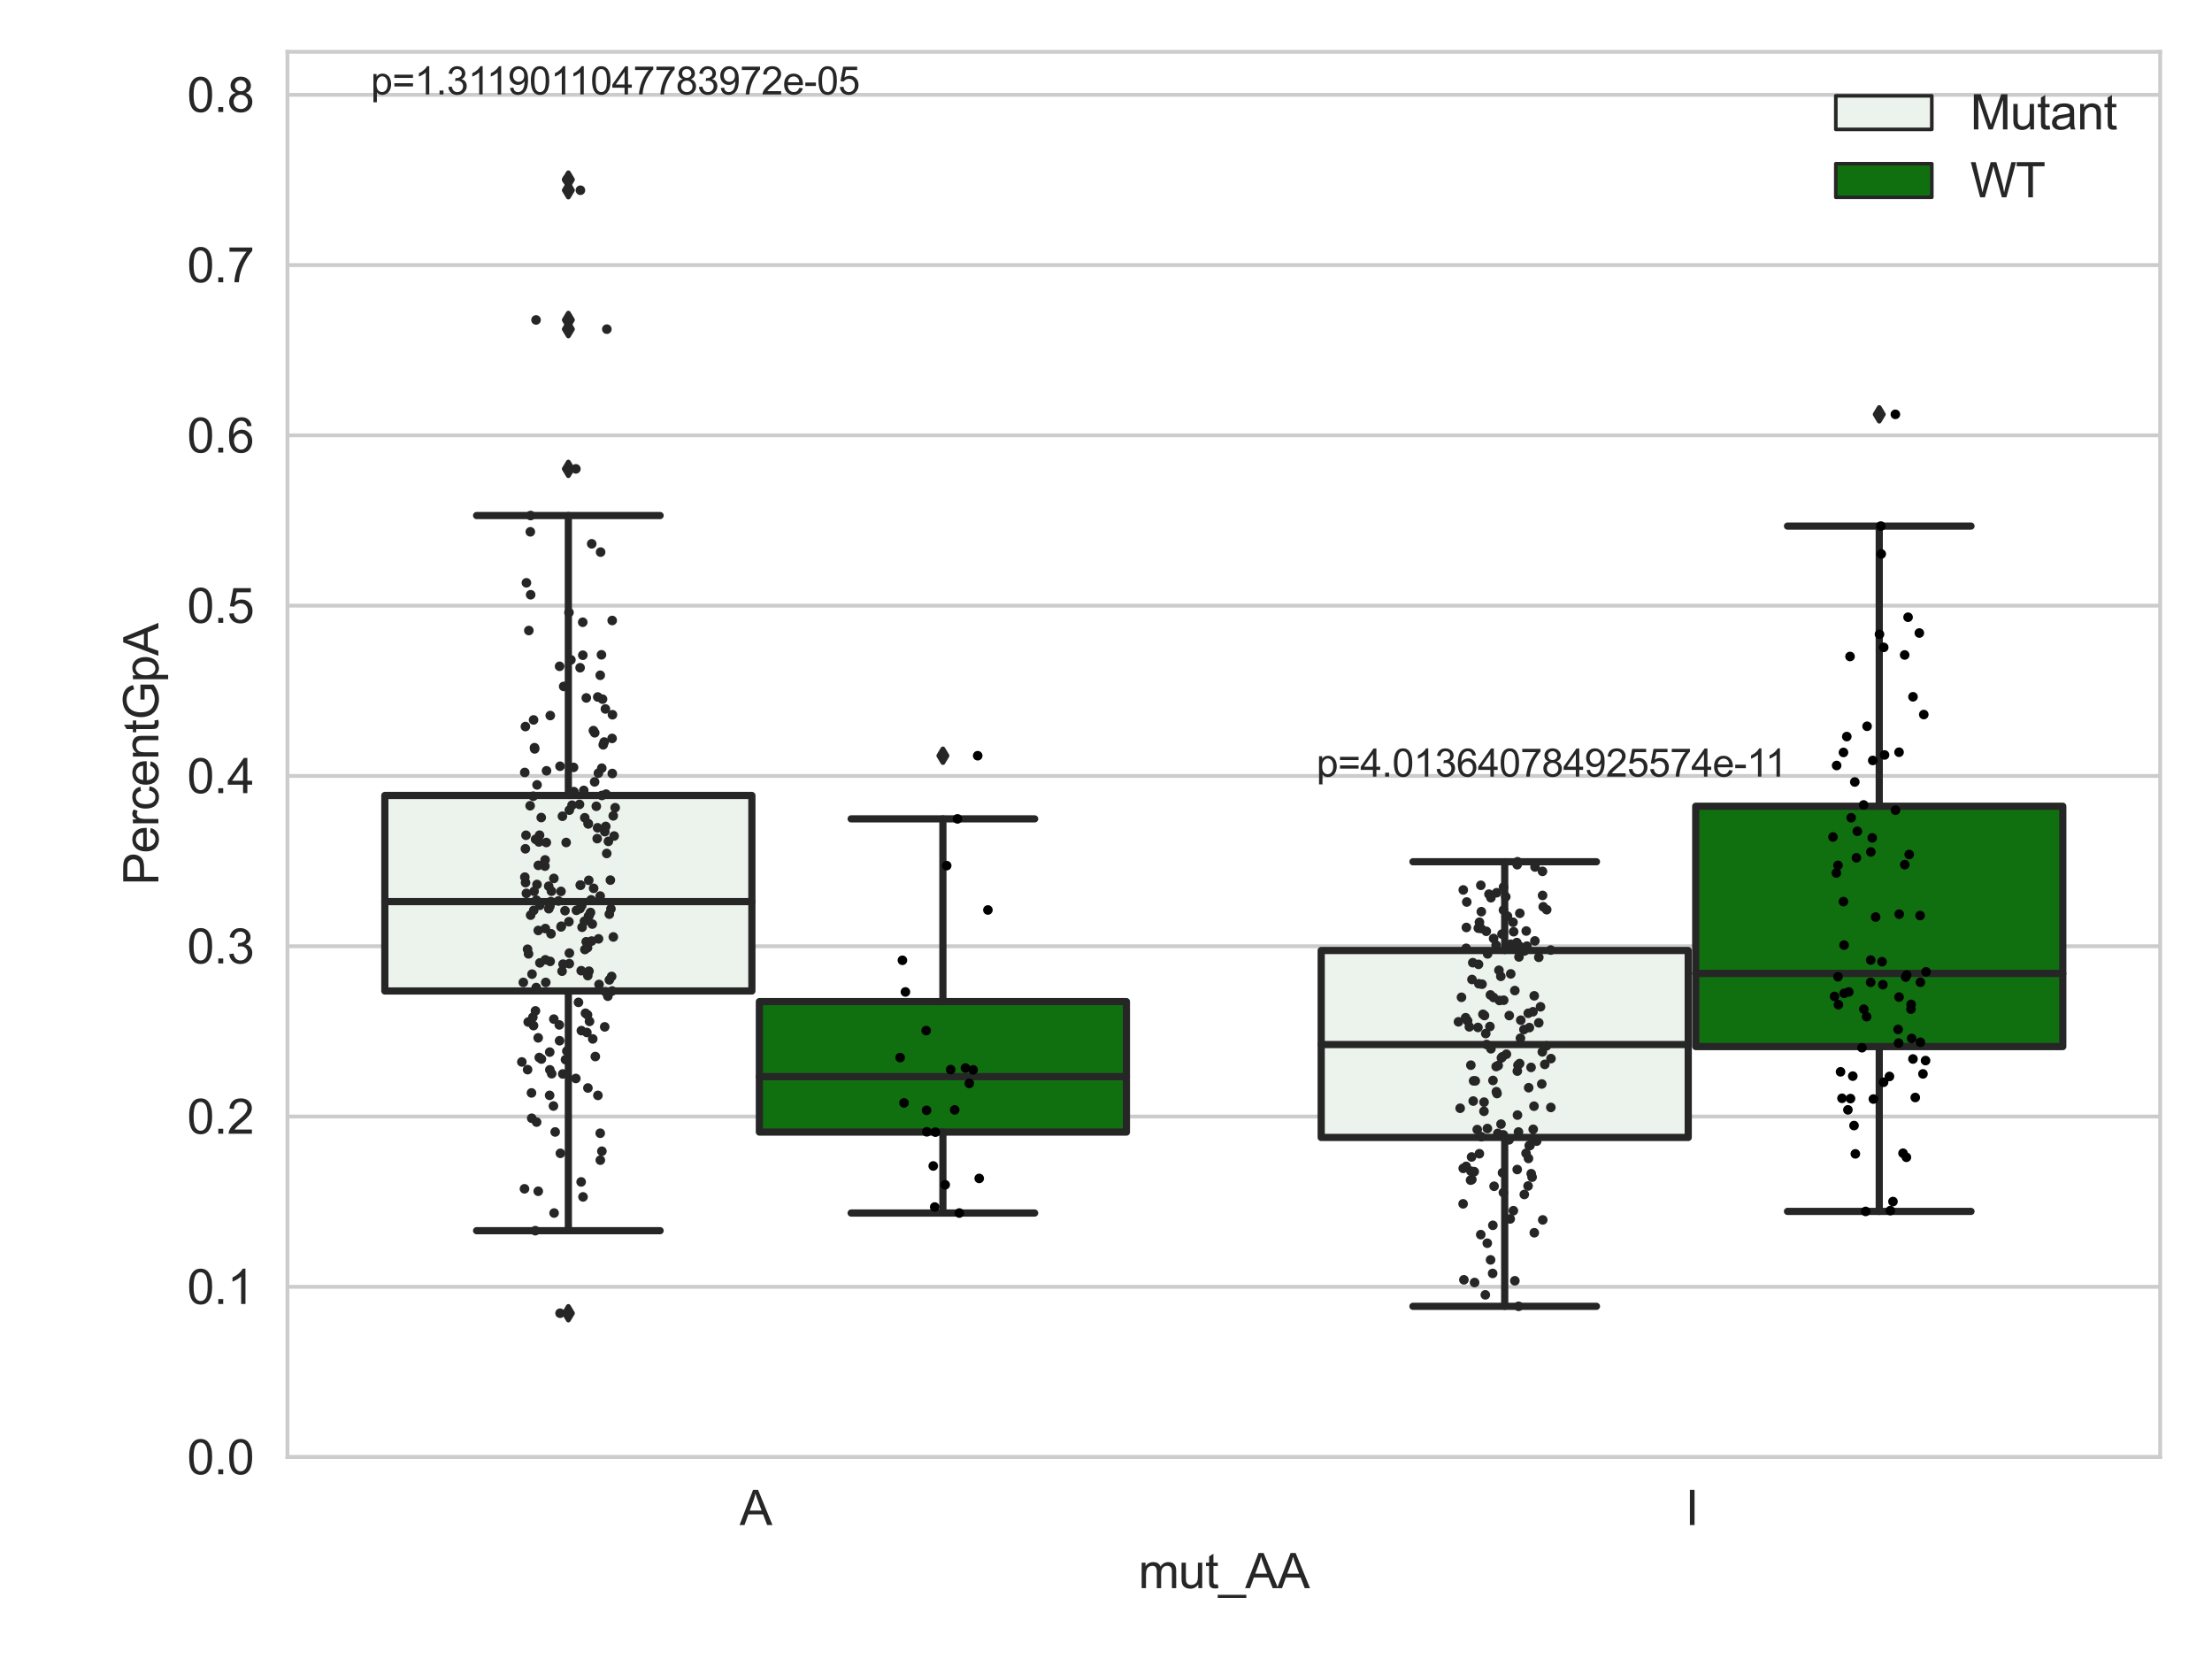 <?xml version="1.0" encoding="utf-8" standalone="no"?>
<!DOCTYPE svg PUBLIC "-//W3C//DTD SVG 1.1//EN"
  "http://www.w3.org/Graphics/SVG/1.1/DTD/svg11.dtd">
<svg xmlns:xlink="http://www.w3.org/1999/xlink" width="460.8pt" height="345.6pt" viewBox="0 0 460.8 345.6" xmlns="http://www.w3.org/2000/svg" version="1.1">
 <defs>
  <style type="text/css">*{stroke-linejoin: round; stroke-linecap: butt}</style>
 </defs>
 <g id="figure_1">
  <g id="patch_1">
   <path d="M 0 345.6 
L 460.8 345.6 
L 460.8 0 
L 0 0 
z
" style="fill: #ffffff"/>
  </g>
  <g id="axes_1">
   <g id="patch_2">
    <path d="M 59.881 303.539 
L 450 303.539 
L 450 10.8 
L 59.881 10.8 
z
" style="fill: #ffffff"/>
   </g>
   <g id="matplotlib.axis_1">
    <g id="xtick_1">
     <g id="text_1">
      <!-- A -->
      <g style="fill: #262626" transform="translate(154.076 317.697)scale(0.1 -0.1)">
       <defs>
        <path id="ArialMT-41" d="M -9 0 
L 1750 4581 
L 2403 4581 
L 4278 0 
L 3588 0 
L 3053 1388 
L 1138 1388 
L 634 0 
L -9 0 
z
M 1313 1881 
L 2866 1881 
L 2388 3150 
Q 2169 3728 2063 4100 
Q 1975 3659 1816 3225 
L 1313 1881 
z
" transform="scale(0.016)"/>
       </defs>
       <use xlink:href="#ArialMT-41"/>
      </g>
     </g>
    </g>
    <g id="xtick_2">
     <g id="text_2">
      <!-- I -->
      <g style="fill: #262626" transform="translate(351.081 317.697)scale(0.1 -0.1)">
       <defs>
        <path id="ArialMT-49" d="M 597 0 
L 597 4581 
L 1203 4581 
L 1203 0 
L 597 0 
z
" transform="scale(0.016)"/>
       </defs>
       <use xlink:href="#ArialMT-49"/>
      </g>
     </g>
    </g>
    <g id="text_3">
     <!-- mut_AA -->
     <g style="fill: #262626" transform="translate(237.155 330.842)scale(0.1 -0.1)">
      <defs>
       <path id="ArialMT-6d" d="M 422 0 
L 422 3319 
L 925 3319 
L 925 2853 
Q 1081 3097 1340 3245 
Q 1600 3394 1931 3394 
Q 2300 3394 2536 3241 
Q 2772 3088 2869 2813 
Q 3263 3394 3894 3394 
Q 4388 3394 4653 3120 
Q 4919 2847 4919 2278 
L 4919 0 
L 4359 0 
L 4359 2091 
Q 4359 2428 4304 2576 
Q 4250 2725 4106 2815 
Q 3963 2906 3769 2906 
Q 3419 2906 3187 2673 
Q 2956 2441 2956 1928 
L 2956 0 
L 2394 0 
L 2394 2156 
Q 2394 2531 2256 2718 
Q 2119 2906 1806 2906 
Q 1569 2906 1367 2781 
Q 1166 2656 1075 2415 
Q 984 2175 984 1722 
L 984 0 
L 422 0 
z
" transform="scale(0.016)"/>
       <path id="ArialMT-75" d="M 2597 0 
L 2597 488 
Q 2209 -75 1544 -75 
Q 1250 -75 995 37 
Q 741 150 617 320 
Q 494 491 444 738 
Q 409 903 409 1263 
L 409 3319 
L 972 3319 
L 972 1478 
Q 972 1038 1006 884 
Q 1059 663 1231 536 
Q 1403 409 1656 409 
Q 1909 409 2131 539 
Q 2353 669 2445 892 
Q 2538 1116 2538 1541 
L 2538 3319 
L 3100 3319 
L 3100 0 
L 2597 0 
z
" transform="scale(0.016)"/>
       <path id="ArialMT-74" d="M 1650 503 
L 1731 6 
Q 1494 -44 1306 -44 
Q 1000 -44 831 53 
Q 663 150 594 308 
Q 525 466 525 972 
L 525 2881 
L 113 2881 
L 113 3319 
L 525 3319 
L 525 4141 
L 1084 4478 
L 1084 3319 
L 1650 3319 
L 1650 2881 
L 1084 2881 
L 1084 941 
Q 1084 700 1114 631 
Q 1144 563 1211 522 
Q 1278 481 1403 481 
Q 1497 481 1650 503 
z
" transform="scale(0.016)"/>
       <path id="ArialMT-5f" d="M -97 -1272 
L -97 -866 
L 3631 -866 
L 3631 -1272 
L -97 -1272 
z
" transform="scale(0.016)"/>
      </defs>
      <use xlink:href="#ArialMT-6d"/>
      <use xlink:href="#ArialMT-75" x="83.301"/>
      <use xlink:href="#ArialMT-74" x="138.916"/>
      <use xlink:href="#ArialMT-5f" x="166.699"/>
      <use xlink:href="#ArialMT-41" x="222.314"/>
      <use xlink:href="#ArialMT-41" x="289.014"/>
     </g>
    </g>
   </g>
   <g id="matplotlib.axis_2">
    <g id="ytick_1">
     <g id="line2d_1">
      <path d="M 59.881 303.539 
L 450 303.539 
" clip-path="url(#p79c3f12e10)" style="fill: none; stroke: #cccccc; stroke-width: 0.8; stroke-linecap: round"/>
     </g>
     <g id="text_4">
      <!-- 0.0 -->
      <g style="fill: #262626" transform="translate(38.981 307.118)scale(0.1 -0.1)">
       <defs>
        <path id="ArialMT-30" d="M 266 2259 
Q 266 3072 433 3567 
Q 600 4063 929 4331 
Q 1259 4600 1759 4600 
Q 2128 4600 2406 4451 
Q 2684 4303 2865 4023 
Q 3047 3744 3150 3342 
Q 3253 2941 3253 2259 
Q 3253 1453 3087 958 
Q 2922 463 2592 192 
Q 2263 -78 1759 -78 
Q 1097 -78 719 397 
Q 266 969 266 2259 
z
M 844 2259 
Q 844 1131 1108 757 
Q 1372 384 1759 384 
Q 2147 384 2411 759 
Q 2675 1134 2675 2259 
Q 2675 3391 2411 3762 
Q 2147 4134 1753 4134 
Q 1366 4134 1134 3806 
Q 844 3388 844 2259 
z
" transform="scale(0.016)"/>
        <path id="ArialMT-2e" d="M 581 0 
L 581 641 
L 1222 641 
L 1222 0 
L 581 0 
z
" transform="scale(0.016)"/>
       </defs>
       <use xlink:href="#ArialMT-30"/>
       <use xlink:href="#ArialMT-2e" x="55.615"/>
       <use xlink:href="#ArialMT-30" x="83.398"/>
      </g>
     </g>
    </g>
    <g id="ytick_2">
     <g id="line2d_2">
      <path d="M 59.881 268.065 
L 450 268.065 
" clip-path="url(#p79c3f12e10)" style="fill: none; stroke: #cccccc; stroke-width: 0.8; stroke-linecap: round"/>
     </g>
     <g id="text_5">
      <!-- 0.1 -->
      <g style="fill: #262626" transform="translate(38.981 271.644)scale(0.1 -0.1)">
       <defs>
        <path id="ArialMT-31" d="M 2384 0 
L 1822 0 
L 1822 3584 
Q 1619 3391 1289 3197 
Q 959 3003 697 2906 
L 697 3450 
Q 1169 3672 1522 3987 
Q 1875 4303 2022 4600 
L 2384 4600 
L 2384 0 
z
" transform="scale(0.016)"/>
       </defs>
       <use xlink:href="#ArialMT-30"/>
       <use xlink:href="#ArialMT-2e" x="55.615"/>
       <use xlink:href="#ArialMT-31" x="83.398"/>
      </g>
     </g>
    </g>
    <g id="ytick_3">
     <g id="line2d_3">
      <path d="M 59.881 232.591 
L 450 232.591 
" clip-path="url(#p79c3f12e10)" style="fill: none; stroke: #cccccc; stroke-width: 0.8; stroke-linecap: round"/>
     </g>
     <g id="text_6">
      <!-- 0.2 -->
      <g style="fill: #262626" transform="translate(38.981 236.17)scale(0.1 -0.1)">
       <defs>
        <path id="ArialMT-32" d="M 3222 541 
L 3222 0 
L 194 0 
Q 188 203 259 391 
Q 375 700 629 1000 
Q 884 1300 1366 1694 
Q 2113 2306 2375 2664 
Q 2638 3022 2638 3341 
Q 2638 3675 2398 3904 
Q 2159 4134 1775 4134 
Q 1369 4134 1125 3890 
Q 881 3647 878 3216 
L 300 3275 
Q 359 3922 746 4261 
Q 1134 4600 1788 4600 
Q 2447 4600 2831 4234 
Q 3216 3869 3216 3328 
Q 3216 3053 3103 2787 
Q 2991 2522 2730 2228 
Q 2469 1934 1863 1422 
Q 1356 997 1212 845 
Q 1069 694 975 541 
L 3222 541 
z
" transform="scale(0.016)"/>
       </defs>
       <use xlink:href="#ArialMT-30"/>
       <use xlink:href="#ArialMT-2e" x="55.615"/>
       <use xlink:href="#ArialMT-32" x="83.398"/>
      </g>
     </g>
    </g>
    <g id="ytick_4">
     <g id="line2d_4">
      <path d="M 59.881 197.117 
L 450 197.117 
" clip-path="url(#p79c3f12e10)" style="fill: none; stroke: #cccccc; stroke-width: 0.8; stroke-linecap: round"/>
     </g>
     <g id="text_7">
      <!-- 0.3 -->
      <g style="fill: #262626" transform="translate(38.981 200.696)scale(0.1 -0.1)">
       <defs>
        <path id="ArialMT-33" d="M 269 1209 
L 831 1284 
Q 928 806 1161 595 
Q 1394 384 1728 384 
Q 2125 384 2398 659 
Q 2672 934 2672 1341 
Q 2672 1728 2419 1979 
Q 2166 2231 1775 2231 
Q 1616 2231 1378 2169 
L 1441 2663 
Q 1497 2656 1531 2656 
Q 1891 2656 2178 2843 
Q 2466 3031 2466 3422 
Q 2466 3731 2256 3934 
Q 2047 4138 1716 4138 
Q 1388 4138 1169 3931 
Q 950 3725 888 3313 
L 325 3413 
Q 428 3978 793 4289 
Q 1159 4600 1703 4600 
Q 2078 4600 2393 4439 
Q 2709 4278 2876 4000 
Q 3044 3722 3044 3409 
Q 3044 3113 2884 2869 
Q 2725 2625 2413 2481 
Q 2819 2388 3044 2092 
Q 3269 1797 3269 1353 
Q 3269 753 2831 336 
Q 2394 -81 1725 -81 
Q 1122 -81 723 278 
Q 325 638 269 1209 
z
" transform="scale(0.016)"/>
       </defs>
       <use xlink:href="#ArialMT-30"/>
       <use xlink:href="#ArialMT-2e" x="55.615"/>
       <use xlink:href="#ArialMT-33" x="83.398"/>
      </g>
     </g>
    </g>
    <g id="ytick_5">
     <g id="line2d_5">
      <path d="M 59.881 161.644 
L 450 161.644 
" clip-path="url(#p79c3f12e10)" style="fill: none; stroke: #cccccc; stroke-width: 0.8; stroke-linecap: round"/>
     </g>
     <g id="text_8">
      <!-- 0.4 -->
      <g style="fill: #262626" transform="translate(38.981 165.223)scale(0.1 -0.1)">
       <defs>
        <path id="ArialMT-34" d="M 2069 0 
L 2069 1097 
L 81 1097 
L 81 1613 
L 2172 4581 
L 2631 4581 
L 2631 1613 
L 3250 1613 
L 3250 1097 
L 2631 1097 
L 2631 0 
L 2069 0 
z
M 2069 1613 
L 2069 3678 
L 634 1613 
L 2069 1613 
z
" transform="scale(0.016)"/>
       </defs>
       <use xlink:href="#ArialMT-30"/>
       <use xlink:href="#ArialMT-2e" x="55.615"/>
       <use xlink:href="#ArialMT-34" x="83.398"/>
      </g>
     </g>
    </g>
    <g id="ytick_6">
     <g id="line2d_6">
      <path d="M 59.881 126.17 
L 450 126.17 
" clip-path="url(#p79c3f12e10)" style="fill: none; stroke: #cccccc; stroke-width: 0.8; stroke-linecap: round"/>
     </g>
     <g id="text_9">
      <!-- 0.5 -->
      <g style="fill: #262626" transform="translate(38.981 129.749)scale(0.1 -0.1)">
       <defs>
        <path id="ArialMT-35" d="M 266 1200 
L 856 1250 
Q 922 819 1161 601 
Q 1400 384 1738 384 
Q 2144 384 2425 690 
Q 2706 997 2706 1503 
Q 2706 1984 2436 2262 
Q 2166 2541 1728 2541 
Q 1456 2541 1237 2417 
Q 1019 2294 894 2097 
L 366 2166 
L 809 4519 
L 3088 4519 
L 3088 3981 
L 1259 3981 
L 1013 2750 
Q 1425 3038 1878 3038 
Q 2478 3038 2890 2622 
Q 3303 2206 3303 1553 
Q 3303 931 2941 478 
Q 2500 -78 1738 -78 
Q 1113 -78 717 272 
Q 322 622 266 1200 
z
" transform="scale(0.016)"/>
       </defs>
       <use xlink:href="#ArialMT-30"/>
       <use xlink:href="#ArialMT-2e" x="55.615"/>
       <use xlink:href="#ArialMT-35" x="83.398"/>
      </g>
     </g>
    </g>
    <g id="ytick_7">
     <g id="line2d_7">
      <path d="M 59.881 90.696 
L 450 90.696 
" clip-path="url(#p79c3f12e10)" style="fill: none; stroke: #cccccc; stroke-width: 0.8; stroke-linecap: round"/>
     </g>
     <g id="text_10">
      <!-- 0.6 -->
      <g style="fill: #262626" transform="translate(38.981 94.275)scale(0.1 -0.1)">
       <defs>
        <path id="ArialMT-36" d="M 3184 3459 
L 2625 3416 
Q 2550 3747 2413 3897 
Q 2184 4138 1850 4138 
Q 1581 4138 1378 3988 
Q 1113 3794 959 3422 
Q 806 3050 800 2363 
Q 1003 2672 1297 2822 
Q 1591 2972 1913 2972 
Q 2475 2972 2870 2558 
Q 3266 2144 3266 1488 
Q 3266 1056 3080 686 
Q 2894 316 2569 119 
Q 2244 -78 1831 -78 
Q 1128 -78 684 439 
Q 241 956 241 2144 
Q 241 3472 731 4075 
Q 1159 4600 1884 4600 
Q 2425 4600 2770 4297 
Q 3116 3994 3184 3459 
z
M 888 1484 
Q 888 1194 1011 928 
Q 1134 663 1356 523 
Q 1578 384 1822 384 
Q 2178 384 2434 671 
Q 2691 959 2691 1453 
Q 2691 1928 2437 2201 
Q 2184 2475 1800 2475 
Q 1419 2475 1153 2201 
Q 888 1928 888 1484 
z
" transform="scale(0.016)"/>
       </defs>
       <use xlink:href="#ArialMT-30"/>
       <use xlink:href="#ArialMT-2e" x="55.615"/>
       <use xlink:href="#ArialMT-36" x="83.398"/>
      </g>
     </g>
    </g>
    <g id="ytick_8">
     <g id="line2d_8">
      <path d="M 59.881 55.222 
L 450 55.222 
" clip-path="url(#p79c3f12e10)" style="fill: none; stroke: #cccccc; stroke-width: 0.8; stroke-linecap: round"/>
     </g>
     <g id="text_11">
      <!-- 0.7 -->
      <g style="fill: #262626" transform="translate(38.981 58.801)scale(0.1 -0.1)">
       <defs>
        <path id="ArialMT-37" d="M 303 3981 
L 303 4522 
L 3269 4522 
L 3269 4084 
Q 2831 3619 2401 2847 
Q 1972 2075 1738 1259 
Q 1569 684 1522 0 
L 944 0 
Q 953 541 1156 1306 
Q 1359 2072 1739 2783 
Q 2119 3494 2547 3981 
L 303 3981 
z
" transform="scale(0.016)"/>
       </defs>
       <use xlink:href="#ArialMT-30"/>
       <use xlink:href="#ArialMT-2e" x="55.615"/>
       <use xlink:href="#ArialMT-37" x="83.398"/>
      </g>
     </g>
    </g>
    <g id="ytick_9">
     <g id="line2d_9">
      <path d="M 59.881 19.749 
L 450 19.749 
" clip-path="url(#p79c3f12e10)" style="fill: none; stroke: #cccccc; stroke-width: 0.8; stroke-linecap: round"/>
     </g>
     <g id="text_12">
      <!-- 0.8 -->
      <g style="fill: #262626" transform="translate(38.981 23.327)scale(0.1 -0.1)">
       <defs>
        <path id="ArialMT-38" d="M 1131 2484 
Q 781 2613 612 2850 
Q 444 3088 444 3419 
Q 444 3919 803 4259 
Q 1163 4600 1759 4600 
Q 2359 4600 2725 4251 
Q 3091 3903 3091 3403 
Q 3091 3084 2923 2848 
Q 2756 2613 2416 2484 
Q 2838 2347 3058 2040 
Q 3278 1734 3278 1309 
Q 3278 722 2862 322 
Q 2447 -78 1769 -78 
Q 1091 -78 675 323 
Q 259 725 259 1325 
Q 259 1772 486 2073 
Q 713 2375 1131 2484 
z
M 1019 3438 
Q 1019 3113 1228 2906 
Q 1438 2700 1772 2700 
Q 2097 2700 2305 2904 
Q 2513 3109 2513 3406 
Q 2513 3716 2298 3927 
Q 2084 4138 1766 4138 
Q 1444 4138 1231 3931 
Q 1019 3725 1019 3438 
z
M 838 1322 
Q 838 1081 952 856 
Q 1066 631 1291 507 
Q 1516 384 1775 384 
Q 2178 384 2440 643 
Q 2703 903 2703 1303 
Q 2703 1709 2433 1975 
Q 2163 2241 1756 2241 
Q 1359 2241 1098 1978 
Q 838 1716 838 1322 
z
" transform="scale(0.016)"/>
       </defs>
       <use xlink:href="#ArialMT-30"/>
       <use xlink:href="#ArialMT-2e" x="55.615"/>
       <use xlink:href="#ArialMT-38" x="83.398"/>
      </g>
     </g>
    </g>
    <g id="text_13">
     <!-- PercentGpA -->
     <g style="fill: #262626" transform="translate(32.994 184.405)rotate(-90)scale(0.1 -0.1)">
      <defs>
       <path id="ArialMT-50" d="M 494 0 
L 494 4581 
L 2222 4581 
Q 2678 4581 2919 4538 
Q 3256 4481 3484 4323 
Q 3713 4166 3852 3881 
Q 3991 3597 3991 3256 
Q 3991 2672 3619 2267 
Q 3247 1863 2275 1863 
L 1100 1863 
L 1100 0 
L 494 0 
z
M 1100 2403 
L 2284 2403 
Q 2872 2403 3119 2622 
Q 3366 2841 3366 3238 
Q 3366 3525 3220 3729 
Q 3075 3934 2838 4000 
Q 2684 4041 2272 4041 
L 1100 4041 
L 1100 2403 
z
" transform="scale(0.016)"/>
       <path id="ArialMT-65" d="M 2694 1069 
L 3275 997 
Q 3138 488 2766 206 
Q 2394 -75 1816 -75 
Q 1088 -75 661 373 
Q 234 822 234 1631 
Q 234 2469 665 2931 
Q 1097 3394 1784 3394 
Q 2450 3394 2872 2941 
Q 3294 2488 3294 1666 
Q 3294 1616 3291 1516 
L 816 1516 
Q 847 969 1125 678 
Q 1403 388 1819 388 
Q 2128 388 2347 550 
Q 2566 713 2694 1069 
z
M 847 1978 
L 2700 1978 
Q 2663 2397 2488 2606 
Q 2219 2931 1791 2931 
Q 1403 2931 1139 2672 
Q 875 2413 847 1978 
z
" transform="scale(0.016)"/>
       <path id="ArialMT-72" d="M 416 0 
L 416 3319 
L 922 3319 
L 922 2816 
Q 1116 3169 1280 3281 
Q 1444 3394 1641 3394 
Q 1925 3394 2219 3213 
L 2025 2691 
Q 1819 2813 1613 2813 
Q 1428 2813 1281 2702 
Q 1134 2591 1072 2394 
Q 978 2094 978 1738 
L 978 0 
L 416 0 
z
" transform="scale(0.016)"/>
       <path id="ArialMT-63" d="M 2588 1216 
L 3141 1144 
Q 3050 572 2676 248 
Q 2303 -75 1759 -75 
Q 1078 -75 664 370 
Q 250 816 250 1647 
Q 250 2184 428 2587 
Q 606 2991 970 3192 
Q 1334 3394 1763 3394 
Q 2303 3394 2647 3120 
Q 2991 2847 3088 2344 
L 2541 2259 
Q 2463 2594 2264 2762 
Q 2066 2931 1784 2931 
Q 1359 2931 1093 2626 
Q 828 2322 828 1663 
Q 828 994 1084 691 
Q 1341 388 1753 388 
Q 2084 388 2306 591 
Q 2528 794 2588 1216 
z
" transform="scale(0.016)"/>
       <path id="ArialMT-6e" d="M 422 0 
L 422 3319 
L 928 3319 
L 928 2847 
Q 1294 3394 1984 3394 
Q 2284 3394 2536 3286 
Q 2788 3178 2913 3003 
Q 3038 2828 3088 2588 
Q 3119 2431 3119 2041 
L 3119 0 
L 2556 0 
L 2556 2019 
Q 2556 2363 2490 2533 
Q 2425 2703 2258 2804 
Q 2091 2906 1866 2906 
Q 1506 2906 1245 2678 
Q 984 2450 984 1813 
L 984 0 
L 422 0 
z
" transform="scale(0.016)"/>
       <path id="ArialMT-47" d="M 2638 1797 
L 2638 2334 
L 4578 2338 
L 4578 638 
Q 4131 281 3656 101 
Q 3181 -78 2681 -78 
Q 2006 -78 1454 211 
Q 903 500 622 1047 
Q 341 1594 341 2269 
Q 341 2938 620 3517 
Q 900 4097 1425 4378 
Q 1950 4659 2634 4659 
Q 3131 4659 3532 4498 
Q 3934 4338 4162 4050 
Q 4391 3763 4509 3300 
L 3963 3150 
Q 3859 3500 3706 3700 
Q 3553 3900 3268 4020 
Q 2984 4141 2638 4141 
Q 2222 4141 1919 4014 
Q 1616 3888 1430 3681 
Q 1244 3475 1141 3228 
Q 966 2803 966 2306 
Q 966 1694 1177 1281 
Q 1388 869 1791 669 
Q 2194 469 2647 469 
Q 3041 469 3416 620 
Q 3791 772 3984 944 
L 3984 1797 
L 2638 1797 
z
" transform="scale(0.016)"/>
       <path id="ArialMT-70" d="M 422 -1272 
L 422 3319 
L 934 3319 
L 934 2888 
Q 1116 3141 1344 3267 
Q 1572 3394 1897 3394 
Q 2322 3394 2647 3175 
Q 2972 2956 3137 2557 
Q 3303 2159 3303 1684 
Q 3303 1175 3120 767 
Q 2938 359 2589 142 
Q 2241 -75 1856 -75 
Q 1575 -75 1351 44 
Q 1128 163 984 344 
L 984 -1272 
L 422 -1272 
z
M 931 1641 
Q 931 1000 1190 694 
Q 1450 388 1819 388 
Q 2194 388 2461 705 
Q 2728 1022 2728 1688 
Q 2728 2322 2467 2637 
Q 2206 2953 1844 2953 
Q 1484 2953 1207 2617 
Q 931 2281 931 1641 
z
" transform="scale(0.016)"/>
      </defs>
      <use xlink:href="#ArialMT-50"/>
      <use xlink:href="#ArialMT-65" x="66.699"/>
      <use xlink:href="#ArialMT-72" x="122.314"/>
      <use xlink:href="#ArialMT-63" x="155.615"/>
      <use xlink:href="#ArialMT-65" x="205.615"/>
      <use xlink:href="#ArialMT-6e" x="261.23"/>
      <use xlink:href="#ArialMT-74" x="316.846"/>
      <use xlink:href="#ArialMT-47" x="344.629"/>
      <use xlink:href="#ArialMT-70" x="422.412"/>
      <use xlink:href="#ArialMT-41" x="478.027"/>
     </g>
    </g>
   </g>
   <g id="patch_3">
    <path d="M 80.167 206.441 
L 156.631 206.441 
L 156.631 165.71 
L 80.167 165.71 
L 80.167 206.441 
z
" clip-path="url(#p79c3f12e10)" style="fill: #ecf2ec; stroke: #262626; stroke-width: 1.5; stroke-linejoin: miter"/>
   </g>
   <g id="patch_4">
    <path d="M 158.191 235.829 
L 234.654 235.829 
L 234.654 208.654 
L 158.191 208.654 
L 158.191 235.829 
z
" clip-path="url(#p79c3f12e10)" style="fill: #107010; stroke: #262626; stroke-width: 1.5; stroke-linejoin: miter"/>
   </g>
   <g id="patch_5">
    <path d="M 275.227 236.955 
L 351.69 236.955 
L 351.69 198.01 
L 275.227 198.01 
L 275.227 236.955 
z
" clip-path="url(#p79c3f12e10)" style="fill: #ecf2ec; stroke: #262626; stroke-width: 1.5; stroke-linejoin: miter"/>
   </g>
   <g id="patch_6">
    <path d="M 353.251 218.02 
L 429.714 218.02 
L 429.714 167.954 
L 353.251 167.954 
L 353.251 218.02 
z
" clip-path="url(#p79c3f12e10)" style="fill: #107010; stroke: #262626; stroke-width: 1.5; stroke-linejoin: miter"/>
   </g>
   <g id="patch_7">
    <path d="M 157.411 303.539 
L 157.411 303.539 
L 157.411 303.539 
L 157.411 303.539 
z
" clip-path="url(#p79c3f12e10)" style="fill: #ecf2ec; stroke: #262626; stroke-width: 0.75; stroke-linejoin: miter"/>
   </g>
   <g id="patch_8">
    <path d="M 157.411 303.539 
L 157.411 303.539 
L 157.411 303.539 
L 157.411 303.539 
z
" clip-path="url(#p79c3f12e10)" style="fill: #107010; stroke: #262626; stroke-width: 0.75; stroke-linejoin: miter"/>
   </g>
   <g id="PathCollection_1"/>
   <g id="PathCollection_2"/>
   <g id="line2d_10">
    <path d="M 118.399 206.441 
L 118.399 256.375 
" clip-path="url(#p79c3f12e10)" style="fill: none; stroke: #262626; stroke-width: 1.5; stroke-linecap: round"/>
   </g>
   <g id="line2d_11">
    <path d="M 118.399 165.71 
L 118.399 107.397 
" clip-path="url(#p79c3f12e10)" style="fill: none; stroke: #262626; stroke-width: 1.5; stroke-linecap: round"/>
   </g>
   <g id="line2d_12">
    <path d="M 99.283 256.375 
L 137.515 256.375 
" clip-path="url(#p79c3f12e10)" style="fill: none; stroke: #262626; stroke-width: 1.5; stroke-linecap: round"/>
   </g>
   <g id="line2d_13">
    <path d="M 99.283 107.397 
L 137.515 107.397 
" clip-path="url(#p79c3f12e10)" style="fill: none; stroke: #262626; stroke-width: 1.5; stroke-linecap: round"/>
   </g>
   <g id="line2d_14">
    <defs>
     <path id="m640163ec67" d="M -0 1.414 
L 0.849 0 
L 0 -1.414 
L -0.849 -0 
z
" style="stroke: #262626; stroke-linejoin: miter"/>
    </defs>
    <g clip-path="url(#p79c3f12e10)">
     <use xlink:href="#m640163ec67" x="118.399" y="273.571" style="fill: #262626; stroke: #262626; stroke-linejoin: miter"/>
     <use xlink:href="#m640163ec67" x="118.399" y="37.413" style="fill: #262626; stroke: #262626; stroke-linejoin: miter"/>
     <use xlink:href="#m640163ec67" x="118.399" y="39.631" style="fill: #262626; stroke: #262626; stroke-linejoin: miter"/>
     <use xlink:href="#m640163ec67" x="118.399" y="66.65" style="fill: #262626; stroke: #262626; stroke-linejoin: miter"/>
     <use xlink:href="#m640163ec67" x="118.399" y="68.57" style="fill: #262626; stroke: #262626; stroke-linejoin: miter"/>
     <use xlink:href="#m640163ec67" x="118.399" y="97.674" style="fill: #262626; stroke: #262626; stroke-linejoin: miter"/>
    </g>
   </g>
   <g id="line2d_15">
    <path d="M 196.423 235.829 
L 196.423 252.697 
" clip-path="url(#p79c3f12e10)" style="fill: none; stroke: #262626; stroke-width: 1.5; stroke-linecap: round"/>
   </g>
   <g id="line2d_16">
    <path d="M 196.423 208.654 
L 196.423 170.585 
" clip-path="url(#p79c3f12e10)" style="fill: none; stroke: #262626; stroke-width: 1.5; stroke-linecap: round"/>
   </g>
   <g id="line2d_17">
    <path d="M 177.307 252.697 
L 215.539 252.697 
" clip-path="url(#p79c3f12e10)" style="fill: none; stroke: #262626; stroke-width: 1.5; stroke-linecap: round"/>
   </g>
   <g id="line2d_18">
    <path d="M 177.307 170.585 
L 215.539 170.585 
" clip-path="url(#p79c3f12e10)" style="fill: none; stroke: #262626; stroke-width: 1.5; stroke-linecap: round"/>
   </g>
   <g id="line2d_19">
    <g clip-path="url(#p79c3f12e10)">
     <use xlink:href="#m640163ec67" x="196.423" y="157.428" style="fill: #262626; stroke: #262626; stroke-linejoin: miter"/>
    </g>
   </g>
   <g id="line2d_20">
    <path d="M 313.458 236.955 
L 313.458 272.13 
" clip-path="url(#p79c3f12e10)" style="fill: none; stroke: #262626; stroke-width: 1.5; stroke-linecap: round"/>
   </g>
   <g id="line2d_21">
    <path d="M 313.458 198.01 
L 313.458 179.52 
" clip-path="url(#p79c3f12e10)" style="fill: none; stroke: #262626; stroke-width: 1.5; stroke-linecap: round"/>
   </g>
   <g id="line2d_22">
    <path d="M 294.343 272.13 
L 332.574 272.13 
" clip-path="url(#p79c3f12e10)" style="fill: none; stroke: #262626; stroke-width: 1.5; stroke-linecap: round"/>
   </g>
   <g id="line2d_23">
    <path d="M 294.343 179.52 
L 332.574 179.52 
" clip-path="url(#p79c3f12e10)" style="fill: none; stroke: #262626; stroke-width: 1.5; stroke-linecap: round"/>
   </g>
   <g id="line2d_24"/>
   <g id="line2d_25">
    <path d="M 391.482 218.02 
L 391.482 252.358 
" clip-path="url(#p79c3f12e10)" style="fill: none; stroke: #262626; stroke-width: 1.5; stroke-linecap: round"/>
   </g>
   <g id="line2d_26">
    <path d="M 391.482 167.954 
L 391.482 109.593 
" clip-path="url(#p79c3f12e10)" style="fill: none; stroke: #262626; stroke-width: 1.5; stroke-linecap: round"/>
   </g>
   <g id="line2d_27">
    <path d="M 372.366 252.358 
L 410.598 252.358 
" clip-path="url(#p79c3f12e10)" style="fill: none; stroke: #262626; stroke-width: 1.5; stroke-linecap: round"/>
   </g>
   <g id="line2d_28">
    <path d="M 372.366 109.593 
L 410.598 109.593 
" clip-path="url(#p79c3f12e10)" style="fill: none; stroke: #262626; stroke-width: 1.5; stroke-linecap: round"/>
   </g>
   <g id="line2d_29">
    <g clip-path="url(#p79c3f12e10)">
     <use xlink:href="#m640163ec67" x="391.482" y="86.314" style="fill: #262626; stroke: #262626; stroke-linejoin: miter"/>
    </g>
   </g>
   <g id="line2d_30">
    <path d="M 80.167 187.827 
L 156.631 187.827 
" clip-path="url(#p79c3f12e10)" style="fill: none; stroke: #262626; stroke-width: 1.5; stroke-linecap: round"/>
   </g>
   <g id="line2d_31">
    <path d="M 158.191 224.283 
L 234.654 224.283 
" clip-path="url(#p79c3f12e10)" style="fill: none; stroke: #262626; stroke-width: 1.5; stroke-linecap: round"/>
   </g>
   <g id="line2d_32">
    <path d="M 275.227 217.592 
L 351.69 217.592 
" clip-path="url(#p79c3f12e10)" style="fill: none; stroke: #262626; stroke-width: 1.5; stroke-linecap: round"/>
   </g>
   <g id="line2d_33">
    <path d="M 353.251 202.782 
L 429.714 202.782 
" clip-path="url(#p79c3f12e10)" style="fill: none; stroke: #262626; stroke-width: 1.5; stroke-linecap: round"/>
   </g>
   <g id="patch_9">
    <path d="M 59.881 303.539 
L 59.881 10.8 
" style="fill: none; stroke: #cccccc; stroke-width: 0.8; stroke-linejoin: miter; stroke-linecap: square"/>
   </g>
   <g id="patch_10">
    <path d="M 450 303.539 
L 450 10.8 
" style="fill: none; stroke: #cccccc; stroke-width: 0.8; stroke-linejoin: miter; stroke-linecap: square"/>
   </g>
   <g id="patch_11">
    <path d="M 59.881 303.539 
L 450 303.539 
" style="fill: none; stroke: #cccccc; stroke-width: 0.8; stroke-linejoin: miter; stroke-linecap: square"/>
   </g>
   <g id="patch_12">
    <path d="M 59.881 10.8 
L 450 10.8 
" style="fill: none; stroke: #cccccc; stroke-width: 0.8; stroke-linejoin: miter; stroke-linecap: square"/>
   </g>
   <g id="PathCollection_3">
    <defs>
     <path id="C0_0_033f9789ba" d="M 0 1 
C 0.265 1 0.52 0.895 0.707 0.707 
C 0.895 0.52 1 0.265 1 -0 
C 1 -0.265 0.895 -0.52 0.707 -0.707 
C 0.52 -0.895 0.265 -1 0 -1 
C -0.265 -1 -0.52 -0.895 -0.707 -0.707 
C -0.895 -0.52 -1 -0.265 -1 0 
C -1 0.265 -0.895 0.52 -0.707 0.707 
C -0.52 0.895 -0.265 1 0 1 
z
"/>
    </defs>
    <g clip-path="url(#p79c3f12e10)">
     <use xlink:href="#C0_0_033f9789ba" x="125.382" y="165.71" style="fill: #262626"/>
    </g>
    <g clip-path="url(#p79c3f12e10)">
     <use xlink:href="#C0_0_033f9789ba" x="125.384" y="239.819" style="fill: #262626"/>
    </g>
    <g clip-path="url(#p79c3f12e10)">
     <use xlink:href="#C0_0_033f9789ba" x="120.51" y="208.812" style="fill: #262626"/>
    </g>
    <g clip-path="url(#p79c3f12e10)">
     <use xlink:href="#C0_0_033f9789ba" x="114.925" y="223.671" style="fill: #262626"/>
    </g>
    <g clip-path="url(#p79c3f12e10)">
     <use xlink:href="#C0_0_033f9789ba" x="110.541" y="190.64" style="fill: #262626"/>
    </g>
    <g clip-path="url(#p79c3f12e10)">
     <use xlink:href="#C0_0_033f9789ba" x="111.262" y="185.677" style="fill: #262626"/>
    </g>
    <g clip-path="url(#p79c3f12e10)">
     <use xlink:href="#C0_0_033f9789ba" x="109.576" y="173.998" style="fill: #262626"/>
    </g>
    <g clip-path="url(#p79c3f12e10)">
     <use xlink:href="#C0_0_033f9789ba" x="126.249" y="165.432" style="fill: #262626"/>
    </g>
    <g clip-path="url(#p79c3f12e10)">
     <use xlink:href="#C0_0_033f9789ba" x="125.117" y="115.015" style="fill: #262626"/>
    </g>
    <g clip-path="url(#p79c3f12e10)">
     <use xlink:href="#C0_0_033f9789ba" x="112.143" y="180.268" style="fill: #262626"/>
    </g>
    <g clip-path="url(#p79c3f12e10)">
     <use xlink:href="#C0_0_033f9789ba" x="111.381" y="156.006" style="fill: #262626"/>
    </g>
    <g clip-path="url(#p79c3f12e10)">
     <use xlink:href="#C0_0_033f9789ba" x="117.425" y="142.994" style="fill: #262626"/>
    </g>
    <g clip-path="url(#p79c3f12e10)">
     <use xlink:href="#C0_0_033f9789ba" x="122.692" y="202.319" style="fill: #262626"/>
    </g>
    <g clip-path="url(#p79c3f12e10)">
     <use xlink:href="#C0_0_033f9789ba" x="111.544" y="210.588" style="fill: #262626"/>
    </g>
    <g clip-path="url(#p79c3f12e10)">
     <use xlink:href="#C0_0_033f9789ba" x="124.22" y="167.965" style="fill: #262626"/>
    </g>
    <g clip-path="url(#p79c3f12e10)">
     <use xlink:href="#C0_0_033f9789ba" x="123.385" y="192.498" style="fill: #262626"/>
    </g>
    <g clip-path="url(#p79c3f12e10)">
     <use xlink:href="#C0_0_033f9789ba" x="112.113" y="216.202" style="fill: #262626"/>
    </g>
    <g clip-path="url(#p79c3f12e10)">
     <use xlink:href="#C0_0_033f9789ba" x="118.602" y="168.767" style="fill: #262626"/>
    </g>
    <g clip-path="url(#p79c3f12e10)">
     <use xlink:href="#C0_0_033f9789ba" x="121.074" y="202.215" style="fill: #262626"/>
    </g>
    <g clip-path="url(#p79c3f12e10)">
     <use xlink:href="#C0_0_033f9789ba" x="114.305" y="184.608" style="fill: #262626"/>
    </g>
    <g clip-path="url(#p79c3f12e10)">
     <use xlink:href="#C0_0_033f9789ba" x="111.345" y="155.754" style="fill: #262626"/>
    </g>
    <g clip-path="url(#p79c3f12e10)">
     <use xlink:href="#C0_0_033f9789ba" x="116.667" y="159.622" style="fill: #262626"/>
    </g>
    <g clip-path="url(#p79c3f12e10)">
     <use xlink:href="#C0_0_033f9789ba" x="123.141" y="187.454" style="fill: #262626"/>
    </g>
    <g clip-path="url(#p79c3f12e10)">
     <use xlink:href="#C0_0_033f9789ba" x="112.339" y="220.3" style="fill: #262626"/>
    </g>
    <g clip-path="url(#p79c3f12e10)">
     <use xlink:href="#C0_0_033f9789ba" x="112.789" y="220.622" style="fill: #262626"/>
    </g>
    <g clip-path="url(#p79c3f12e10)">
     <use xlink:href="#C0_0_033f9789ba" x="121.064" y="246.213" style="fill: #262626"/>
    </g>
    <g clip-path="url(#p79c3f12e10)">
     <use xlink:href="#C0_0_033f9789ba" x="122.582" y="190.9" style="fill: #262626"/>
    </g>
    <g clip-path="url(#p79c3f12e10)">
     <use xlink:href="#C0_0_033f9789ba" x="127.751" y="169.955" style="fill: #262626"/>
    </g>
    <g clip-path="url(#p79c3f12e10)">
     <use xlink:href="#C0_0_033f9789ba" x="110.832" y="202.929" style="fill: #262626"/>
    </g>
    <g clip-path="url(#p79c3f12e10)">
     <use xlink:href="#C0_0_033f9789ba" x="119.552" y="164.911" style="fill: #262626"/>
    </g>
    <g clip-path="url(#p79c3f12e10)">
     <use xlink:href="#C0_0_033f9789ba" x="121.741" y="191.918" style="fill: #262626"/>
    </g>
    <g clip-path="url(#p79c3f12e10)">
     <use xlink:href="#C0_0_033f9789ba" x="118.107" y="37.413" style="fill: #262626"/>
    </g>
    <g clip-path="url(#p79c3f12e10)">
     <use xlink:href="#C0_0_033f9789ba" x="119.957" y="224.667" style="fill: #262626"/>
    </g>
    <g clip-path="url(#p79c3f12e10)">
     <use xlink:href="#C0_0_033f9789ba" x="111.88" y="163.506" style="fill: #262626"/>
    </g>
    <g clip-path="url(#p79c3f12e10)">
     <use xlink:href="#C0_0_033f9789ba" x="112.127" y="248.158" style="fill: #262626"/>
    </g>
    <g clip-path="url(#p79c3f12e10)">
     <use xlink:href="#C0_0_033f9789ba" x="124.53" y="145.195" style="fill: #262626"/>
    </g>
    <g clip-path="url(#p79c3f12e10)">
     <use xlink:href="#C0_0_033f9789ba" x="122.396" y="197.419" style="fill: #262626"/>
    </g>
    <g clip-path="url(#p79c3f12e10)">
     <use xlink:href="#C0_0_033f9789ba" x="126.945" y="204.13" style="fill: #262626"/>
    </g>
    <g clip-path="url(#p79c3f12e10)">
     <use xlink:href="#C0_0_033f9789ba" x="112.13" y="193.832" style="fill: #262626"/>
    </g>
    <g clip-path="url(#p79c3f12e10)">
     <use xlink:href="#C0_0_033f9789ba" x="121.396" y="129.624" style="fill: #262626"/>
    </g>
    <g clip-path="url(#p79c3f12e10)">
     <use xlink:href="#C0_0_033f9789ba" x="127.531" y="129.261" style="fill: #262626"/>
    </g>
    <g clip-path="url(#p79c3f12e10)">
     <use xlink:href="#C0_0_033f9789ba" x="112.464" y="188.592" style="fill: #262626"/>
    </g>
    <g clip-path="url(#p79c3f12e10)">
     <use xlink:href="#C0_0_033f9789ba" x="110.477" y="110.787" style="fill: #262626"/>
    </g>
    <g clip-path="url(#p79c3f12e10)">
     <use xlink:href="#C0_0_033f9789ba" x="127.769" y="195.184" style="fill: #262626"/>
    </g>
    <g clip-path="url(#p79c3f12e10)">
     <use xlink:href="#C0_0_033f9789ba" x="127.938" y="174.159" style="fill: #262626"/>
    </g>
    <g clip-path="url(#p79c3f12e10)">
     <use xlink:href="#C0_0_033f9789ba" x="108.71" y="221.222" style="fill: #262626"/>
    </g>
    <g clip-path="url(#p79c3f12e10)">
     <use xlink:href="#C0_0_033f9789ba" x="123.894" y="152.652" style="fill: #262626"/>
    </g>
    <g clip-path="url(#p79c3f12e10)">
     <use xlink:href="#C0_0_033f9789ba" x="121.111" y="214.698" style="fill: #262626"/>
    </g>
    <g clip-path="url(#p79c3f12e10)">
     <use xlink:href="#C0_0_033f9789ba" x="121.259" y="193.163" style="fill: #262626"/>
    </g>
    <g clip-path="url(#p79c3f12e10)">
     <use xlink:href="#C0_0_033f9789ba" x="113.607" y="193.435" style="fill: #262626"/>
    </g>
    <g clip-path="url(#p79c3f12e10)">
     <use xlink:href="#C0_0_033f9789ba" x="118.928" y="137.462" style="fill: #262626"/>
    </g>
    <g clip-path="url(#p79c3f12e10)">
     <use xlink:href="#C0_0_033f9789ba" x="124.685" y="195.583" style="fill: #262626"/>
    </g>
    <g clip-path="url(#p79c3f12e10)">
     <use xlink:href="#C0_0_033f9789ba" x="109.654" y="186.102" style="fill: #262626"/>
    </g>
    <g clip-path="url(#p79c3f12e10)">
     <use xlink:href="#C0_0_033f9789ba" x="110.717" y="227.675" style="fill: #262626"/>
    </g>
    <g clip-path="url(#p79c3f12e10)">
     <use xlink:href="#C0_0_033f9789ba" x="109.897" y="197.742" style="fill: #262626"/>
    </g>
    <g clip-path="url(#p79c3f12e10)">
     <use xlink:href="#C0_0_033f9789ba" x="120.911" y="39.631" style="fill: #262626"/>
    </g>
    <g clip-path="url(#p79c3f12e10)">
     <use xlink:href="#C0_0_033f9789ba" x="121.964" y="211.076" style="fill: #262626"/>
    </g>
    <g clip-path="url(#p79c3f12e10)">
     <use xlink:href="#C0_0_033f9789ba" x="116.86" y="185.693" style="fill: #262626"/>
    </g>
    <g clip-path="url(#p79c3f12e10)">
     <use xlink:href="#C0_0_033f9789ba" x="123.011" y="190.087" style="fill: #262626"/>
    </g>
    <g clip-path="url(#p79c3f12e10)">
     <use xlink:href="#C0_0_033f9789ba" x="122.259" y="215.087" style="fill: #262626"/>
    </g>
    <g clip-path="url(#p79c3f12e10)">
     <use xlink:href="#C0_0_033f9789ba" x="127.588" y="148.891" style="fill: #262626"/>
    </g>
    <g clip-path="url(#p79c3f12e10)">
     <use xlink:href="#C0_0_033f9789ba" x="116.675" y="273.571" style="fill: #262626"/>
    </g>
    <g clip-path="url(#p79c3f12e10)">
     <use xlink:href="#C0_0_033f9789ba" x="111.18" y="189.647" style="fill: #262626"/>
    </g>
    <g clip-path="url(#p79c3f12e10)">
     <use xlink:href="#C0_0_033f9789ba" x="115.373" y="212.3" style="fill: #262626"/>
    </g>
    <g clip-path="url(#p79c3f12e10)">
     <use xlink:href="#C0_0_033f9789ba" x="126.934" y="190.433" style="fill: #262626"/>
    </g>
    <g clip-path="url(#p79c3f12e10)">
     <use xlink:href="#C0_0_033f9789ba" x="121.819" y="170.353" style="fill: #262626"/>
    </g>
    <g clip-path="url(#p79c3f12e10)">
     <use xlink:href="#C0_0_033f9789ba" x="114.786" y="194.525" style="fill: #262626"/>
    </g>
    <g clip-path="url(#p79c3f12e10)">
     <use xlink:href="#C0_0_033f9789ba" x="124.485" y="172.442" style="fill: #262626"/>
    </g>
    <g clip-path="url(#p79c3f12e10)">
     <use xlink:href="#C0_0_033f9789ba" x="121.843" y="197.799" style="fill: #262626"/>
    </g>
    <g clip-path="url(#p79c3f12e10)">
     <use xlink:href="#C0_0_033f9789ba" x="119.165" y="167.735" style="fill: #262626"/>
    </g>
    <g clip-path="url(#p79c3f12e10)">
     <use xlink:href="#C0_0_033f9789ba" x="116.573" y="138.803" style="fill: #262626"/>
    </g>
    <g clip-path="url(#p79c3f12e10)">
     <use xlink:href="#C0_0_033f9789ba" x="115.654" y="235.807" style="fill: #262626"/>
    </g>
    <g clip-path="url(#p79c3f12e10)">
     <use xlink:href="#C0_0_033f9789ba" x="115.431" y="252.697" style="fill: #262626"/>
    </g>
    <g clip-path="url(#p79c3f12e10)">
     <use xlink:href="#C0_0_033f9789ba" x="109.333" y="182.718" style="fill: #262626"/>
    </g>
    <g clip-path="url(#p79c3f12e10)">
     <use xlink:href="#C0_0_033f9789ba" x="122.807" y="212.777" style="fill: #262626"/>
    </g>
    <g clip-path="url(#p79c3f12e10)">
     <use xlink:href="#C0_0_033f9789ba" x="111.669" y="66.65" style="fill: #262626"/>
    </g>
    <g clip-path="url(#p79c3f12e10)">
     <use xlink:href="#C0_0_033f9789ba" x="116.511" y="213.507" style="fill: #262626"/>
    </g>
    <g clip-path="url(#p79c3f12e10)">
     <use xlink:href="#C0_0_033f9789ba" x="112.402" y="173.985" style="fill: #262626"/>
    </g>
    <g clip-path="url(#p79c3f12e10)">
     <use xlink:href="#C0_0_033f9789ba" x="126.128" y="206.599" style="fill: #262626"/>
    </g>
    <g clip-path="url(#p79c3f12e10)">
     <use xlink:href="#C0_0_033f9789ba" x="111.787" y="233.75" style="fill: #262626"/>
    </g>
    <g clip-path="url(#p79c3f12e10)">
     <use xlink:href="#C0_0_033f9789ba" x="120.887" y="184.375" style="fill: #262626"/>
    </g>
    <g clip-path="url(#p79c3f12e10)">
     <use xlink:href="#C0_0_033f9789ba" x="111.085" y="165.864" style="fill: #262626"/>
    </g>
    <g clip-path="url(#p79c3f12e10)">
     <use xlink:href="#C0_0_033f9789ba" x="120.077" y="189.641" style="fill: #262626"/>
    </g>
    <g clip-path="url(#p79c3f12e10)">
     <use xlink:href="#C0_0_033f9789ba" x="125.03" y="186.664" style="fill: #262626"/>
    </g>
    <g clip-path="url(#p79c3f12e10)">
     <use xlink:href="#C0_0_033f9789ba" x="125.362" y="160.025" style="fill: #262626"/>
    </g>
    <g clip-path="url(#p79c3f12e10)">
     <use xlink:href="#C0_0_033f9789ba" x="117.234" y="223.723" style="fill: #262626"/>
    </g>
    <g clip-path="url(#p79c3f12e10)">
     <use xlink:href="#C0_0_033f9789ba" x="111.001" y="211.927" style="fill: #262626"/>
    </g>
    <g clip-path="url(#p79c3f12e10)">
     <use xlink:href="#C0_0_033f9789ba" x="123.266" y="113.287" style="fill: #262626"/>
    </g>
    <g clip-path="url(#p79c3f12e10)">
     <use xlink:href="#C0_0_033f9789ba" x="122.117" y="196.183" style="fill: #262626"/>
    </g>
    <g clip-path="url(#p79c3f12e10)">
     <use xlink:href="#C0_0_033f9789ba" x="112.748" y="170.31" style="fill: #262626"/>
    </g>
    <g clip-path="url(#p79c3f12e10)">
     <use xlink:href="#C0_0_033f9789ba" x="114.878" y="185.651" style="fill: #262626"/>
    </g>
    <g clip-path="url(#p79c3f12e10)">
     <use xlink:href="#C0_0_033f9789ba" x="114.749" y="187.827" style="fill: #262626"/>
    </g>
    <g clip-path="url(#p79c3f12e10)">
     <use xlink:href="#C0_0_033f9789ba" x="110.545" y="123.897" style="fill: #262626"/>
    </g>
    <g clip-path="url(#p79c3f12e10)">
     <use xlink:href="#C0_0_033f9789ba" x="112.471" y="200.587" style="fill: #262626"/>
    </g>
    <g clip-path="url(#p79c3f12e10)">
     <use xlink:href="#C0_0_033f9789ba" x="122.453" y="203.238" style="fill: #262626"/>
    </g>
    <g clip-path="url(#p79c3f12e10)">
     <use xlink:href="#C0_0_033f9789ba" x="113.554" y="179.133" style="fill: #262626"/>
    </g>
    <g clip-path="url(#p79c3f12e10)">
     <use xlink:href="#C0_0_033f9789ba" x="117.165" y="170.04" style="fill: #262626"/>
    </g>
    <g clip-path="url(#p79c3f12e10)">
     <use xlink:href="#C0_0_033f9789ba" x="122.473" y="226.649" style="fill: #262626"/>
    </g>
    <g clip-path="url(#p79c3f12e10)">
     <use xlink:href="#C0_0_033f9789ba" x="114.544" y="222.865" style="fill: #262626"/>
    </g>
    <g clip-path="url(#p79c3f12e10)">
     <use xlink:href="#C0_0_033f9789ba" x="125.993" y="173.255" style="fill: #262626"/>
    </g>
    <g clip-path="url(#p79c3f12e10)">
     <use xlink:href="#C0_0_033f9789ba" x="125.662" y="155.158" style="fill: #262626"/>
    </g>
    <g clip-path="url(#p79c3f12e10)">
     <use xlink:href="#C0_0_033f9789ba" x="120.831" y="189.278" style="fill: #262626"/>
    </g>
    <g clip-path="url(#p79c3f12e10)">
     <use xlink:href="#C0_0_033f9789ba" x="118.6" y="200.751" style="fill: #262626"/>
    </g>
    <g clip-path="url(#p79c3f12e10)">
     <use xlink:href="#C0_0_033f9789ba" x="124.406" y="174.702" style="fill: #262626"/>
    </g>
    <g clip-path="url(#p79c3f12e10)">
     <use xlink:href="#C0_0_033f9789ba" x="114.324" y="189.304" style="fill: #262626"/>
    </g>
    <g clip-path="url(#p79c3f12e10)">
     <use xlink:href="#C0_0_033f9789ba" x="119.482" y="159.862" style="fill: #262626"/>
    </g>
    <g clip-path="url(#p79c3f12e10)">
     <use xlink:href="#C0_0_033f9789ba" x="110.105" y="198.709" style="fill: #262626"/>
    </g>
    <g clip-path="url(#p79c3f12e10)">
     <use xlink:href="#C0_0_033f9789ba" x="126.415" y="68.57" style="fill: #262626"/>
    </g>
    <g clip-path="url(#p79c3f12e10)">
     <use xlink:href="#C0_0_033f9789ba" x="121.41" y="136.494" style="fill: #262626"/>
    </g>
    <g clip-path="url(#p79c3f12e10)">
     <use xlink:href="#C0_0_033f9789ba" x="111.702" y="205.724" style="fill: #262626"/>
    </g>
    <g clip-path="url(#p79c3f12e10)">
     <use xlink:href="#C0_0_033f9789ba" x="111.737" y="187.524" style="fill: #262626"/>
    </g>
    <g clip-path="url(#p79c3f12e10)">
     <use xlink:href="#C0_0_033f9789ba" x="125.041" y="140.67" style="fill: #262626"/>
    </g>
    <g clip-path="url(#p79c3f12e10)">
     <use xlink:href="#C0_0_033f9789ba" x="110.168" y="131.352" style="fill: #262626"/>
    </g>
    <g clip-path="url(#p79c3f12e10)">
     <use xlink:href="#C0_0_033f9789ba" x="123.872" y="162.883" style="fill: #262626"/>
    </g>
    <g clip-path="url(#p79c3f12e10)">
     <use xlink:href="#C0_0_033f9789ba" x="117.294" y="200.846" style="fill: #262626"/>
    </g>
    <g clip-path="url(#p79c3f12e10)">
     <use xlink:href="#C0_0_033f9789ba" x="127.151" y="183.344" style="fill: #262626"/>
    </g>
    <g clip-path="url(#p79c3f12e10)">
     <use xlink:href="#C0_0_033f9789ba" x="122.536" y="171.56" style="fill: #262626"/>
    </g>
    <g clip-path="url(#p79c3f12e10)">
     <use xlink:href="#C0_0_033f9789ba" x="127.509" y="153.826" style="fill: #262626"/>
    </g>
    <g clip-path="url(#p79c3f12e10)">
     <use xlink:href="#C0_0_033f9789ba" x="125.059" y="241.68" style="fill: #262626"/>
    </g>
    <g clip-path="url(#p79c3f12e10)">
     <use xlink:href="#C0_0_033f9789ba" x="109.482" y="183.865" style="fill: #262626"/>
    </g>
    <g clip-path="url(#p79c3f12e10)">
     <use xlink:href="#C0_0_033f9789ba" x="112.273" y="175.389" style="fill: #262626"/>
    </g>
    <g clip-path="url(#p79c3f12e10)">
     <use xlink:href="#C0_0_033f9789ba" x="116.337" y="187.685" style="fill: #262626"/>
    </g>
    <g clip-path="url(#p79c3f12e10)">
     <use xlink:href="#C0_0_033f9789ba" x="113.612" y="199.945" style="fill: #262626"/>
    </g>
    <g clip-path="url(#p79c3f12e10)">
     <use xlink:href="#C0_0_033f9789ba" x="115.296" y="230.403" style="fill: #262626"/>
    </g>
    <g clip-path="url(#p79c3f12e10)">
     <use xlink:href="#C0_0_033f9789ba" x="126.741" y="175.273" style="fill: #262626"/>
    </g>
    <g clip-path="url(#p79c3f12e10)">
     <use xlink:href="#C0_0_033f9789ba" x="124.557" y="228.189" style="fill: #262626"/>
    </g>
    <g clip-path="url(#p79c3f12e10)">
     <use xlink:href="#C0_0_033f9789ba" x="125.518" y="145.645" style="fill: #262626"/>
    </g>
    <g clip-path="url(#p79c3f12e10)">
     <use xlink:href="#C0_0_033f9789ba" x="111.152" y="149.973" style="fill: #262626"/>
    </g>
    <g clip-path="url(#p79c3f12e10)">
     <use xlink:href="#C0_0_033f9789ba" x="118.527" y="127.597" style="fill: #262626"/>
    </g>
    <g clip-path="url(#p79c3f12e10)">
     <use xlink:href="#C0_0_033f9789ba" x="125.973" y="213.915" style="fill: #262626"/>
    </g>
    <g clip-path="url(#p79c3f12e10)">
     <use xlink:href="#C0_0_033f9789ba" x="117.941" y="175.505" style="fill: #262626"/>
    </g>
    <g clip-path="url(#p79c3f12e10)">
     <use xlink:href="#C0_0_033f9789ba" x="122.397" y="211.412" style="fill: #262626"/>
    </g>
    <g clip-path="url(#p79c3f12e10)">
     <use xlink:href="#C0_0_033f9789ba" x="117.091" y="202.315" style="fill: #262626"/>
    </g>
    <g clip-path="url(#p79c3f12e10)">
     <use xlink:href="#C0_0_033f9789ba" x="109.017" y="204.654" style="fill: #262626"/>
    </g>
    <g clip-path="url(#p79c3f12e10)">
     <use xlink:href="#C0_0_033f9789ba" x="109.447" y="176.819" style="fill: #262626"/>
    </g>
    <g clip-path="url(#p79c3f12e10)">
     <use xlink:href="#C0_0_033f9789ba" x="126.117" y="147.689" style="fill: #262626"/>
    </g>
    <g clip-path="url(#p79c3f12e10)">
     <use xlink:href="#C0_0_033f9789ba" x="114.518" y="219.175" style="fill: #262626"/>
    </g>
    <g clip-path="url(#p79c3f12e10)">
     <use xlink:href="#C0_0_033f9789ba" x="113.808" y="175.509" style="fill: #262626"/>
    </g>
    <g clip-path="url(#p79c3f12e10)">
     <use xlink:href="#C0_0_033f9789ba" x="109.907" y="222.826" style="fill: #262626"/>
    </g>
    <g clip-path="url(#p79c3f12e10)">
     <use xlink:href="#C0_0_033f9789ba" x="110.767" y="232.951" style="fill: #262626"/>
    </g>
    <g clip-path="url(#p79c3f12e10)">
     <use xlink:href="#C0_0_033f9789ba" x="118.612" y="198.548" style="fill: #262626"/>
    </g>
    <g clip-path="url(#p79c3f12e10)">
     <use xlink:href="#C0_0_033f9789ba" x="120.722" y="167.573" style="fill: #262626"/>
    </g>
    <g clip-path="url(#p79c3f12e10)">
     <use xlink:href="#C0_0_033f9789ba" x="123.246" y="196.043" style="fill: #262626"/>
    </g>
    <g clip-path="url(#p79c3f12e10)">
     <use xlink:href="#C0_0_033f9789ba" x="122.137" y="145.388" style="fill: #262626"/>
    </g>
    <g clip-path="url(#p79c3f12e10)">
     <use xlink:href="#C0_0_033f9789ba" x="127.55" y="161.134" style="fill: #262626"/>
    </g>
    <g clip-path="url(#p79c3f12e10)">
     <use xlink:href="#C0_0_033f9789ba" x="111.574" y="174.846" style="fill: #262626"/>
    </g>
    <g clip-path="url(#p79c3f12e10)">
     <use xlink:href="#C0_0_033f9789ba" x="111.867" y="184.254" style="fill: #262626"/>
    </g>
    <g clip-path="url(#p79c3f12e10)">
     <use xlink:href="#C0_0_033f9789ba" x="120.945" y="184.4" style="fill: #262626"/>
    </g>
    <g clip-path="url(#p79c3f12e10)">
     <use xlink:href="#C0_0_033f9789ba" x="114.631" y="149.06" style="fill: #262626"/>
    </g>
    <g clip-path="url(#p79c3f12e10)">
     <use xlink:href="#C0_0_033f9789ba" x="109.452" y="151.354" style="fill: #262626"/>
    </g>
    <g clip-path="url(#p79c3f12e10)">
     <use xlink:href="#C0_0_033f9789ba" x="109.316" y="160.916" style="fill: #262626"/>
    </g>
    <g clip-path="url(#p79c3f12e10)">
     <use xlink:href="#C0_0_033f9789ba" x="124.018" y="220.093" style="fill: #262626"/>
    </g>
    <g clip-path="url(#p79c3f12e10)">
     <use xlink:href="#C0_0_033f9789ba" x="124.792" y="205.079" style="fill: #262626"/>
    </g>
    <g clip-path="url(#p79c3f12e10)">
     <use xlink:href="#C0_0_033f9789ba" x="114.606" y="200.275" style="fill: #262626"/>
    </g>
    <g clip-path="url(#p79c3f12e10)">
     <use xlink:href="#C0_0_033f9789ba" x="126.628" y="207.529" style="fill: #262626"/>
    </g>
    <g clip-path="url(#p79c3f12e10)">
     <use xlink:href="#C0_0_033f9789ba" x="113.522" y="180.428" style="fill: #262626"/>
    </g>
    <g clip-path="url(#p79c3f12e10)">
     <use xlink:href="#C0_0_033f9789ba" x="120.848" y="139.099" style="fill: #262626"/>
    </g>
    <g clip-path="url(#p79c3f12e10)">
     <use xlink:href="#C0_0_033f9789ba" x="110.436" y="167.85" style="fill: #262626"/>
    </g>
    <g clip-path="url(#p79c3f12e10)">
     <use xlink:href="#C0_0_033f9789ba" x="117.803" y="220.738" style="fill: #262626"/>
    </g>
    <g clip-path="url(#p79c3f12e10)">
     <use xlink:href="#C0_0_033f9789ba" x="121.609" y="164.656" style="fill: #262626"/>
    </g>
    <g clip-path="url(#p79c3f12e10)">
     <use xlink:href="#C0_0_033f9789ba" x="121.457" y="249.335" style="fill: #262626"/>
    </g>
    <g clip-path="url(#p79c3f12e10)">
     <use xlink:href="#C0_0_033f9789ba" x="122.652" y="183.387" style="fill: #262626"/>
    </g>
    <g clip-path="url(#p79c3f12e10)">
     <use xlink:href="#C0_0_033f9789ba" x="122.546" y="171.641" style="fill: #262626"/>
    </g>
    <g clip-path="url(#p79c3f12e10)">
     <use xlink:href="#C0_0_033f9789ba" x="121.193" y="188.634" style="fill: #262626"/>
    </g>
    <g clip-path="url(#p79c3f12e10)">
     <use xlink:href="#C0_0_033f9789ba" x="111.51" y="256.375" style="fill: #262626"/>
    </g>
    <g clip-path="url(#p79c3f12e10)">
     <use xlink:href="#C0_0_033f9789ba" x="113.694" y="204.655" style="fill: #262626"/>
    </g>
    <g clip-path="url(#p79c3f12e10)">
     <use xlink:href="#C0_0_033f9789ba" x="116.923" y="192.951" style="fill: #262626"/>
    </g>
    <g clip-path="url(#p79c3f12e10)">
     <use xlink:href="#C0_0_033f9789ba" x="111.143" y="213.655" style="fill: #262626"/>
    </g>
    <g clip-path="url(#p79c3f12e10)">
     <use xlink:href="#C0_0_033f9789ba" x="123.481" y="216.426" style="fill: #262626"/>
    </g>
    <g clip-path="url(#p79c3f12e10)">
     <use xlink:href="#C0_0_033f9789ba" x="127.268" y="189.335" style="fill: #262626"/>
    </g>
    <g clip-path="url(#p79c3f12e10)">
     <use xlink:href="#C0_0_033f9789ba" x="126.393" y="177.792" style="fill: #262626"/>
    </g>
    <g clip-path="url(#p79c3f12e10)">
     <use xlink:href="#C0_0_033f9789ba" x="114.567" y="188.747" style="fill: #262626"/>
    </g>
    <g clip-path="url(#p79c3f12e10)">
     <use xlink:href="#C0_0_033f9789ba" x="116.876" y="193.086" style="fill: #262626"/>
    </g>
    <g clip-path="url(#p79c3f12e10)">
     <use xlink:href="#C0_0_033f9789ba" x="128.15" y="168.257" style="fill: #262626"/>
    </g>
    <g clip-path="url(#p79c3f12e10)">
     <use xlink:href="#C0_0_033f9789ba" x="125.869" y="154.574" style="fill: #262626"/>
    </g>
    <g clip-path="url(#p79c3f12e10)">
     <use xlink:href="#C0_0_033f9789ba" x="118.087" y="218.954" style="fill: #262626"/>
    </g>
    <g clip-path="url(#p79c3f12e10)">
     <use xlink:href="#C0_0_033f9789ba" x="114.498" y="228.181" style="fill: #262626"/>
    </g>
    <g clip-path="url(#p79c3f12e10)">
     <use xlink:href="#C0_0_033f9789ba" x="126.193" y="172.162" style="fill: #262626"/>
    </g>
    <g clip-path="url(#p79c3f12e10)">
     <use xlink:href="#C0_0_033f9789ba" x="115.379" y="182.99" style="fill: #262626"/>
    </g>
    <g clip-path="url(#p79c3f12e10)">
     <use xlink:href="#C0_0_033f9789ba" x="117.702" y="189.719" style="fill: #262626"/>
    </g>
    <g clip-path="url(#p79c3f12e10)">
     <use xlink:href="#C0_0_033f9789ba" x="127.415" y="203.408" style="fill: #262626"/>
    </g>
    <g clip-path="url(#p79c3f12e10)">
     <use xlink:href="#C0_0_033f9789ba" x="127.523" y="206.441" style="fill: #262626"/>
    </g>
    <g clip-path="url(#p79c3f12e10)">
     <use xlink:href="#C0_0_033f9789ba" x="123.617" y="152.2" style="fill: #262626"/>
    </g>
    <g clip-path="url(#p79c3f12e10)">
     <use xlink:href="#C0_0_033f9789ba" x="125.039" y="236.075" style="fill: #262626"/>
    </g>
    <g clip-path="url(#p79c3f12e10)">
     <use xlink:href="#C0_0_033f9789ba" x="109.259" y="247.652" style="fill: #262626"/>
    </g>
    <g clip-path="url(#p79c3f12e10)">
     <use xlink:href="#C0_0_033f9789ba" x="110.538" y="107.397" style="fill: #262626"/>
    </g>
    <g clip-path="url(#p79c3f12e10)">
     <use xlink:href="#C0_0_033f9789ba" x="116.569" y="216.799" style="fill: #262626"/>
    </g>
    <g clip-path="url(#p79c3f12e10)">
     <use xlink:href="#C0_0_033f9789ba" x="125.294" y="136.409" style="fill: #262626"/>
    </g>
    <g clip-path="url(#p79c3f12e10)">
     <use xlink:href="#C0_0_033f9789ba" x="119.966" y="97.674" style="fill: #262626"/>
    </g>
    <g clip-path="url(#p79c3f12e10)">
     <use xlink:href="#C0_0_033f9789ba" x="113.85" y="160.571" style="fill: #262626"/>
    </g>
    <g clip-path="url(#p79c3f12e10)">
     <use xlink:href="#C0_0_033f9789ba" x="116.738" y="240.258" style="fill: #262626"/>
    </g>
    <g clip-path="url(#p79c3f12e10)">
     <use xlink:href="#C0_0_033f9789ba" x="124.657" y="161.062" style="fill: #262626"/>
    </g>
    <g clip-path="url(#p79c3f12e10)">
     <use xlink:href="#C0_0_033f9789ba" x="122.729" y="190.713" style="fill: #262626"/>
    </g>
    <g clip-path="url(#p79c3f12e10)">
     <use xlink:href="#C0_0_033f9789ba" x="123.665" y="185.053" style="fill: #262626"/>
    </g>
    <g clip-path="url(#p79c3f12e10)">
     <use xlink:href="#C0_0_033f9789ba" x="110.036" y="212.906" style="fill: #262626"/>
    </g>
    <g clip-path="url(#p79c3f12e10)">
     <use xlink:href="#C0_0_033f9789ba" x="109.662" y="121.41" style="fill: #262626"/>
    </g>
    <g clip-path="url(#p79c3f12e10)">
     <use xlink:href="#C0_0_033f9789ba" x="118.516" y="192.008" style="fill: #262626"/>
    </g>
   </g>
   <g id="PathCollection_4">
    <defs>
     <path id="C1_0_58283914a0" d="M 0 1 
C 0.265 1 0.52 0.895 0.707 0.707 
C 0.895 0.52 1 0.265 1 -0 
C 1 -0.265 0.895 -0.52 0.707 -0.707 
C 0.52 -0.895 0.265 -1 0 -1 
C -0.265 -1 -0.52 -0.895 -0.707 -0.707 
C -0.895 -0.52 -1 -0.265 -1 0 
C -1 0.265 -0.895 0.52 -0.707 0.707 
C -0.52 0.895 -0.265 1 0 1 
z
"/>
    </defs>
    <g clip-path="url(#p79c3f12e10)">
     <use xlink:href="#C1_0_58283914a0" x="203.674" y="157.428"/>
    </g>
    <g clip-path="url(#p79c3f12e10)">
     <use xlink:href="#C1_0_58283914a0" x="194.412" y="242.89"/>
    </g>
    <g clip-path="url(#p79c3f12e10)">
     <use xlink:href="#C1_0_58283914a0" x="192.935" y="214.697"/>
    </g>
    <g clip-path="url(#p79c3f12e10)">
     <use xlink:href="#C1_0_58283914a0" x="199.46" y="170.585"/>
    </g>
    <g clip-path="url(#p79c3f12e10)">
     <use xlink:href="#C1_0_58283914a0" x="188.615" y="206.64"/>
    </g>
    <g clip-path="url(#p79c3f12e10)">
     <use xlink:href="#C1_0_58283914a0" x="196.897" y="246.811"/>
    </g>
    <g clip-path="url(#p79c3f12e10)">
     <use xlink:href="#C1_0_58283914a0" x="199.847" y="252.697"/>
    </g>
    <g clip-path="url(#p79c3f12e10)">
     <use xlink:href="#C1_0_58283914a0" x="201.12" y="222.492"/>
    </g>
    <g clip-path="url(#p79c3f12e10)">
     <use xlink:href="#C1_0_58283914a0" x="187.513" y="220.314"/>
    </g>
    <g clip-path="url(#p79c3f12e10)">
     <use xlink:href="#C1_0_58283914a0" x="198.044" y="222.815"/>
    </g>
    <g clip-path="url(#p79c3f12e10)">
     <use xlink:href="#C1_0_58283914a0" x="193.019" y="231.3"/>
    </g>
    <g clip-path="url(#p79c3f12e10)">
     <use xlink:href="#C1_0_58283914a0" x="205.798" y="189.566"/>
    </g>
    <g clip-path="url(#p79c3f12e10)">
     <use xlink:href="#C1_0_58283914a0" x="201.923" y="225.692"/>
    </g>
    <g clip-path="url(#p79c3f12e10)">
     <use xlink:href="#C1_0_58283914a0" x="202.716" y="222.874"/>
    </g>
    <g clip-path="url(#p79c3f12e10)">
     <use xlink:href="#C1_0_58283914a0" x="203.988" y="245.485"/>
    </g>
    <g clip-path="url(#p79c3f12e10)">
     <use xlink:href="#C1_0_58283914a0" x="194.721" y="251.444"/>
    </g>
    <g clip-path="url(#p79c3f12e10)">
     <use xlink:href="#C1_0_58283914a0" x="188.319" y="229.753"/>
    </g>
    <g clip-path="url(#p79c3f12e10)">
     <use xlink:href="#C1_0_58283914a0" x="194.868" y="235.846"/>
    </g>
    <g clip-path="url(#p79c3f12e10)">
     <use xlink:href="#C1_0_58283914a0" x="187.989" y="200.046"/>
    </g>
    <g clip-path="url(#p79c3f12e10)">
     <use xlink:href="#C1_0_58283914a0" x="198.876" y="231.214"/>
    </g>
    <g clip-path="url(#p79c3f12e10)">
     <use xlink:href="#C1_0_58283914a0" x="193.066" y="235.777"/>
    </g>
    <g clip-path="url(#p79c3f12e10)">
     <use xlink:href="#C1_0_58283914a0" x="197.211" y="180.326"/>
    </g>
   </g>
   <g id="PathCollection_5">
    <defs>
     <path id="C2_0_db0f689104" d="M 0 1 
C 0.265 1 0.52 0.895 0.707 0.707 
C 0.895 0.52 1 0.265 1 -0 
C 1 -0.265 0.895 -0.52 0.707 -0.707 
C 0.52 -0.895 0.265 -1 0 -1 
C -0.265 -1 -0.52 -0.895 -0.707 -0.707 
C -0.895 -0.52 -1 -0.265 -1 0 
C -1 0.265 -0.895 0.52 -0.707 0.707 
C -0.52 0.895 -0.265 1 0 1 
z
"/>
    </defs>
    <g clip-path="url(#p79c3f12e10)">
     <use xlink:href="#C2_0_db0f689104" x="306.421" y="243.975" style="fill: #262626"/>
    </g>
    <g clip-path="url(#p79c3f12e10)">
     <use xlink:href="#C2_0_db0f689104" x="316.358" y="272.13" style="fill: #262626"/>
    </g>
    <g clip-path="url(#p79c3f12e10)">
     <use xlink:href="#C2_0_db0f689104" x="306.897" y="229.371" style="fill: #262626"/>
    </g>
    <g clip-path="url(#p79c3f12e10)">
     <use xlink:href="#C2_0_db0f689104" x="305.428" y="197.551" style="fill: #262626"/>
    </g>
    <g clip-path="url(#p79c3f12e10)">
     <use xlink:href="#C2_0_db0f689104" x="323.038" y="197.916" style="fill: #262626"/>
    </g>
    <g clip-path="url(#p79c3f12e10)">
     <use xlink:href="#C2_0_db0f689104" x="319.168" y="245.225" style="fill: #262626"/>
    </g>
    <g clip-path="url(#p79c3f12e10)">
     <use xlink:href="#C2_0_db0f689104" x="315.975" y="196.352" style="fill: #262626"/>
    </g>
    <g clip-path="url(#p79c3f12e10)">
     <use xlink:href="#C2_0_db0f689104" x="309.509" y="215.308" style="fill: #262626"/>
    </g>
    <g clip-path="url(#p79c3f12e10)">
     <use xlink:href="#C2_0_db0f689104" x="307.882" y="214.035" style="fill: #262626"/>
    </g>
    <g clip-path="url(#p79c3f12e10)">
     <use xlink:href="#C2_0_db0f689104" x="319.607" y="207.449" style="fill: #262626"/>
    </g>
    <g clip-path="url(#p79c3f12e10)">
     <use xlink:href="#C2_0_db0f689104" x="320.555" y="213.074" style="fill: #262626"/>
    </g>
    <g clip-path="url(#p79c3f12e10)">
     <use xlink:href="#C2_0_db0f689104" x="316.607" y="190.255" style="fill: #262626"/>
    </g>
    <g clip-path="url(#p79c3f12e10)">
     <use xlink:href="#C2_0_db0f689104" x="319.394" y="235.256" style="fill: #262626"/>
    </g>
    <g clip-path="url(#p79c3f12e10)">
     <use xlink:href="#C2_0_db0f689104" x="321.382" y="254.127" style="fill: #262626"/>
    </g>
    <g clip-path="url(#p79c3f12e10)">
     <use xlink:href="#C2_0_db0f689104" x="310.375" y="213.843" style="fill: #262626"/>
    </g>
    <g clip-path="url(#p79c3f12e10)">
     <use xlink:href="#C2_0_db0f689104" x="313.214" y="184.786" style="fill: #262626"/>
    </g>
    <g clip-path="url(#p79c3f12e10)">
     <use xlink:href="#C2_0_db0f689104" x="318.565" y="238.656" style="fill: #262626"/>
    </g>
    <g clip-path="url(#p79c3f12e10)">
     <use xlink:href="#C2_0_db0f689104" x="318.979" y="244.504" style="fill: #262626"/>
    </g>
    <g clip-path="url(#p79c3f12e10)">
     <use xlink:href="#C2_0_db0f689104" x="313.68" y="186.815" style="fill: #262626"/>
    </g>
    <g clip-path="url(#p79c3f12e10)">
     <use xlink:href="#C2_0_db0f689104" x="318.947" y="222.36" style="fill: #262626"/>
    </g>
    <g clip-path="url(#p79c3f12e10)">
     <use xlink:href="#C2_0_db0f689104" x="312.647" y="203.391" style="fill: #262626"/>
    </g>
    <g clip-path="url(#p79c3f12e10)">
     <use xlink:href="#C2_0_db0f689104" x="310.99" y="255.258" style="fill: #262626"/>
    </g>
    <g clip-path="url(#p79c3f12e10)">
     <use xlink:href="#C2_0_db0f689104" x="315.568" y="206.351" style="fill: #262626"/>
    </g>
    <g clip-path="url(#p79c3f12e10)">
     <use xlink:href="#C2_0_db0f689104" x="318.736" y="238.608" style="fill: #262626"/>
    </g>
    <g clip-path="url(#p79c3f12e10)">
     <use xlink:href="#C2_0_db0f689104" x="321.347" y="186.535" style="fill: #262626"/>
    </g>
    <g clip-path="url(#p79c3f12e10)">
     <use xlink:href="#C2_0_db0f689104" x="317.464" y="214.473" style="fill: #262626"/>
    </g>
    <g clip-path="url(#p79c3f12e10)">
     <use xlink:href="#C2_0_db0f689104" x="319.778" y="180.611" style="fill: #262626"/>
    </g>
    <g clip-path="url(#p79c3f12e10)">
     <use xlink:href="#C2_0_db0f689104" x="310.944" y="265.277" style="fill: #262626"/>
    </g>
    <g clip-path="url(#p79c3f12e10)">
     <use xlink:href="#C2_0_db0f689104" x="307.183" y="267.172" style="fill: #262626"/>
    </g>
    <g clip-path="url(#p79c3f12e10)">
     <use xlink:href="#C2_0_db0f689104" x="315.266" y="252.209" style="fill: #262626"/>
    </g>
    <g clip-path="url(#p79c3f12e10)">
     <use xlink:href="#C2_0_db0f689104" x="307.106" y="244.081" style="fill: #262626"/>
    </g>
    <g clip-path="url(#p79c3f12e10)">
     <use xlink:href="#C2_0_db0f689104" x="315.571" y="266.811" style="fill: #262626"/>
    </g>
    <g clip-path="url(#p79c3f12e10)">
     <use xlink:href="#C2_0_db0f689104" x="308.472" y="257.195" style="fill: #262626"/>
    </g>
    <g clip-path="url(#p79c3f12e10)">
     <use xlink:href="#C2_0_db0f689104" x="317.575" y="198.104" style="fill: #262626"/>
    </g>
    <g clip-path="url(#p79c3f12e10)">
     <use xlink:href="#C2_0_db0f689104" x="304.177" y="230.868" style="fill: #262626"/>
    </g>
    <g clip-path="url(#p79c3f12e10)">
     <use xlink:href="#C2_0_db0f689104" x="304.957" y="266.606" style="fill: #262626"/>
    </g>
    <g clip-path="url(#p79c3f12e10)">
     <use xlink:href="#C2_0_db0f689104" x="317.539" y="248.829" style="fill: #262626"/>
    </g>
    <g clip-path="url(#p79c3f12e10)">
     <use xlink:href="#C2_0_db0f689104" x="311.68" y="222.18" style="fill: #262626"/>
    </g>
    <g clip-path="url(#p79c3f12e10)">
     <use xlink:href="#C2_0_db0f689104" x="306.092" y="213.913" style="fill: #262626"/>
    </g>
    <g clip-path="url(#p79c3f12e10)">
     <use xlink:href="#C2_0_db0f689104" x="304.816" y="243.392" style="fill: #262626"/>
    </g>
    <g clip-path="url(#p79c3f12e10)">
     <use xlink:href="#C2_0_db0f689104" x="311.785" y="185.97" style="fill: #262626"/>
    </g>
    <g clip-path="url(#p79c3f12e10)">
     <use xlink:href="#C2_0_db0f689104" x="316.065" y="243.634" style="fill: #262626"/>
    </g>
    <g clip-path="url(#p79c3f12e10)">
     <use xlink:href="#C2_0_db0f689104" x="306.345" y="245.845" style="fill: #262626"/>
    </g>
    <g clip-path="url(#p79c3f12e10)">
     <use xlink:href="#C2_0_db0f689104" x="313.185" y="248.431" style="fill: #262626"/>
    </g>
    <g clip-path="url(#p79c3f12e10)">
     <use xlink:href="#C2_0_db0f689104" x="311.726" y="227.423" style="fill: #262626"/>
    </g>
    <g clip-path="url(#p79c3f12e10)">
     <use xlink:href="#C2_0_db0f689104" x="322.207" y="189.508" style="fill: #262626"/>
    </g>
    <g clip-path="url(#p79c3f12e10)">
     <use xlink:href="#C2_0_db0f689104" x="318.411" y="241.326" style="fill: #262626"/>
    </g>
    <g clip-path="url(#p79c3f12e10)">
     <use xlink:href="#C2_0_db0f689104" x="311.143" y="207.803" style="fill: #262626"/>
    </g>
    <g clip-path="url(#p79c3f12e10)">
     <use xlink:href="#C2_0_db0f689104" x="316.128" y="179.52" style="fill: #262626"/>
    </g>
    <g clip-path="url(#p79c3f12e10)">
     <use xlink:href="#C2_0_db0f689104" x="311.857" y="227.806" style="fill: #262626"/>
    </g>
    <g clip-path="url(#p79c3f12e10)">
     <use xlink:href="#C2_0_db0f689104" x="316.587" y="197.154" style="fill: #262626"/>
    </g>
    <g clip-path="url(#p79c3f12e10)">
     <use xlink:href="#C2_0_db0f689104" x="313.17" y="236.407" style="fill: #262626"/>
    </g>
    <g clip-path="url(#p79c3f12e10)">
     <use xlink:href="#C2_0_db0f689104" x="315.32" y="194.095" style="fill: #262626"/>
    </g>
    <g clip-path="url(#p79c3f12e10)">
     <use xlink:href="#C2_0_db0f689104" x="314.731" y="196.696" style="fill: #262626"/>
    </g>
    <g clip-path="url(#p79c3f12e10)">
     <use xlink:href="#C2_0_db0f689104" x="307.327" y="225.167" style="fill: #262626"/>
    </g>
    <g clip-path="url(#p79c3f12e10)">
     <use xlink:href="#C2_0_db0f689104" x="312.774" y="220.384" style="fill: #262626"/>
    </g>
    <g clip-path="url(#p79c3f12e10)">
     <use xlink:href="#C2_0_db0f689104" x="313.252" y="208.365" style="fill: #262626"/>
    </g>
    <g clip-path="url(#p79c3f12e10)">
     <use xlink:href="#C2_0_db0f689104" x="312.256" y="202.121" style="fill: #262626"/>
    </g>
    <g clip-path="url(#p79c3f12e10)">
     <use xlink:href="#C2_0_db0f689104" x="308.587" y="189.92" style="fill: #262626"/>
    </g>
    <g clip-path="url(#p79c3f12e10)">
     <use xlink:href="#C2_0_db0f689104" x="314.365" y="237.445" style="fill: #262626"/>
    </g>
    <g clip-path="url(#p79c3f12e10)">
     <use xlink:href="#C2_0_db0f689104" x="319.56" y="230.442" style="fill: #262626"/>
    </g>
    <g clip-path="url(#p79c3f12e10)">
     <use xlink:href="#C2_0_db0f689104" x="321.18" y="225.814" style="fill: #262626"/>
    </g>
    <g clip-path="url(#p79c3f12e10)">
     <use xlink:href="#C2_0_db0f689104" x="308.002" y="200.894" style="fill: #262626"/>
    </g>
    <g clip-path="url(#p79c3f12e10)">
     <use xlink:href="#C2_0_db0f689104" x="305.316" y="212.009" style="fill: #262626"/>
    </g>
    <g clip-path="url(#p79c3f12e10)">
     <use xlink:href="#C2_0_db0f689104" x="318.325" y="247.064" style="fill: #262626"/>
    </g>
    <g clip-path="url(#p79c3f12e10)">
     <use xlink:href="#C2_0_db0f689104" x="316.804" y="212.523" style="fill: #262626"/>
    </g>
    <g clip-path="url(#p79c3f12e10)">
     <use xlink:href="#C2_0_db0f689104" x="318.453" y="226.589" style="fill: #262626"/>
    </g>
    <g clip-path="url(#p79c3f12e10)">
     <use xlink:href="#C2_0_db0f689104" x="311.672" y="196.89" style="fill: #262626"/>
    </g>
    <g clip-path="url(#p79c3f12e10)">
     <use xlink:href="#C2_0_db0f689104" x="308.574" y="236.796" style="fill: #262626"/>
    </g>
    <g clip-path="url(#p79c3f12e10)">
     <use xlink:href="#C2_0_db0f689104" x="306.557" y="241.018" style="fill: #262626"/>
    </g>
    <g clip-path="url(#p79c3f12e10)">
     <use xlink:href="#C2_0_db0f689104" x="311.248" y="247.119" style="fill: #262626"/>
    </g>
    <g clip-path="url(#p79c3f12e10)">
     <use xlink:href="#C2_0_db0f689104" x="319.745" y="196.01" style="fill: #262626"/>
    </g>
    <g clip-path="url(#p79c3f12e10)">
     <use xlink:href="#C2_0_db0f689104" x="305.472" y="193.206" style="fill: #262626"/>
    </g>
    <g clip-path="url(#p79c3f12e10)">
     <use xlink:href="#C2_0_db0f689104" x="312.021" y="236.109" style="fill: #262626"/>
    </g>
    <g clip-path="url(#p79c3f12e10)">
     <use xlink:href="#C2_0_db0f689104" x="323.09" y="220.529" style="fill: #262626"/>
    </g>
    <g clip-path="url(#p79c3f12e10)">
     <use xlink:href="#C2_0_db0f689104" x="309.419" y="269.739" style="fill: #262626"/>
    </g>
    <g clip-path="url(#p79c3f12e10)">
     <use xlink:href="#C2_0_db0f689104" x="304.792" y="250.779" style="fill: #262626"/>
    </g>
    <g clip-path="url(#p79c3f12e10)">
     <use xlink:href="#C2_0_db0f689104" x="319.373" y="237.114" style="fill: #262626"/>
    </g>
    <g clip-path="url(#p79c3f12e10)">
     <use xlink:href="#C2_0_db0f689104" x="311.145" y="195.506" style="fill: #262626"/>
    </g>
    <g clip-path="url(#p79c3f12e10)">
     <use xlink:href="#C2_0_db0f689104" x="306.611" y="245.725" style="fill: #262626"/>
    </g>
    <g clip-path="url(#p79c3f12e10)">
     <use xlink:href="#C2_0_db0f689104" x="310.482" y="207.263" style="fill: #262626"/>
    </g>
    <g clip-path="url(#p79c3f12e10)">
     <use xlink:href="#C2_0_db0f689104" x="316.43" y="199.345" style="fill: #262626"/>
    </g>
    <g clip-path="url(#p79c3f12e10)">
     <use xlink:href="#C2_0_db0f689104" x="309.698" y="217.592" style="fill: #262626"/>
    </g>
    <g clip-path="url(#p79c3f12e10)">
     <use xlink:href="#C2_0_db0f689104" x="306.973" y="225.16" style="fill: #262626"/>
    </g>
    <g clip-path="url(#p79c3f12e10)">
     <use xlink:href="#C2_0_db0f689104" x="307.96" y="193.355" style="fill: #262626"/>
    </g>
    <g clip-path="url(#p79c3f12e10)">
     <use xlink:href="#C2_0_db0f689104" x="312.102" y="221.963" style="fill: #262626"/>
    </g>
    <g clip-path="url(#p79c3f12e10)">
     <use xlink:href="#C2_0_db0f689104" x="319.348" y="210.767" style="fill: #262626"/>
    </g>
    <g clip-path="url(#p79c3f12e10)">
     <use xlink:href="#C2_0_db0f689104" x="313.199" y="189.585" style="fill: #262626"/>
    </g>
    <g clip-path="url(#p79c3f12e10)">
     <use xlink:href="#C2_0_db0f689104" x="307.734" y="235.311" style="fill: #262626"/>
    </g>
    <g clip-path="url(#p79c3f12e10)">
     <use xlink:href="#C2_0_db0f689104" x="309.138" y="231.501" style="fill: #262626"/>
    </g>
    <g clip-path="url(#p79c3f12e10)">
     <use xlink:href="#C2_0_db0f689104" x="304.451" y="207.756" style="fill: #262626"/>
    </g>
    <g clip-path="url(#p79c3f12e10)">
     <use xlink:href="#C2_0_db0f689104" x="323.068" y="230.699" style="fill: #262626"/>
    </g>
    <g clip-path="url(#p79c3f12e10)">
     <use xlink:href="#C2_0_db0f689104" x="316.117" y="232.291" style="fill: #262626"/>
    </g>
    <g clip-path="url(#p79c3f12e10)">
     <use xlink:href="#C2_0_db0f689104" x="309.625" y="194.006" style="fill: #262626"/>
    </g>
    <g clip-path="url(#p79c3f12e10)">
     <use xlink:href="#C2_0_db0f689104" x="315.19" y="192.123" style="fill: #262626"/>
    </g>
    <g clip-path="url(#p79c3f12e10)">
     <use xlink:href="#C2_0_db0f689104" x="309.827" y="258.981" style="fill: #262626"/>
    </g>
    <g clip-path="url(#p79c3f12e10)">
     <use xlink:href="#C2_0_db0f689104" x="306.405" y="221.893" style="fill: #262626"/>
    </g>
    <g clip-path="url(#p79c3f12e10)">
     <use xlink:href="#C2_0_db0f689104" x="312.687" y="234.174" style="fill: #262626"/>
    </g>
    <g clip-path="url(#p79c3f12e10)">
     <use xlink:href="#C2_0_db0f689104" x="316.217" y="221.904" style="fill: #262626"/>
    </g>
    <g clip-path="url(#p79c3f12e10)">
     <use xlink:href="#C2_0_db0f689104" x="310.592" y="218.478" style="fill: #262626"/>
    </g>
    <g clip-path="url(#p79c3f12e10)">
     <use xlink:href="#C2_0_db0f689104" x="314.716" y="202.878" style="fill: #262626"/>
    </g>
    <g clip-path="url(#p79c3f12e10)">
     <use xlink:href="#C2_0_db0f689104" x="313.816" y="219.608" style="fill: #262626"/>
    </g>
    <g clip-path="url(#p79c3f12e10)">
     <use xlink:href="#C2_0_db0f689104" x="320.912" y="209.735" style="fill: #262626"/>
    </g>
    <g clip-path="url(#p79c3f12e10)">
     <use xlink:href="#C2_0_db0f689104" x="309.852" y="235.089" style="fill: #262626"/>
    </g>
    <g clip-path="url(#p79c3f12e10)">
     <use xlink:href="#C2_0_db0f689104" x="306.806" y="200.543" style="fill: #262626"/>
    </g>
    <g clip-path="url(#p79c3f12e10)">
     <use xlink:href="#C2_0_db0f689104" x="308.484" y="184.425" style="fill: #262626"/>
    </g>
    <g clip-path="url(#p79c3f12e10)">
     <use xlink:href="#C2_0_db0f689104" x="318.6" y="214.069" style="fill: #262626"/>
    </g>
    <g clip-path="url(#p79c3f12e10)">
     <use xlink:href="#C2_0_db0f689104" x="308.92" y="211.3" style="fill: #262626"/>
    </g>
    <g clip-path="url(#p79c3f12e10)">
     <use xlink:href="#C2_0_db0f689104" x="314.605" y="253.923" style="fill: #262626"/>
    </g>
    <g clip-path="url(#p79c3f12e10)">
     <use xlink:href="#C2_0_db0f689104" x="318.091" y="197.091" style="fill: #262626"/>
    </g>
    <g clip-path="url(#p79c3f12e10)">
     <use xlink:href="#C2_0_db0f689104" x="312.362" y="208.419" style="fill: #262626"/>
    </g>
    <g clip-path="url(#p79c3f12e10)">
     <use xlink:href="#C2_0_db0f689104" x="308.066" y="204.934" style="fill: #262626"/>
    </g>
    <g clip-path="url(#p79c3f12e10)">
     <use xlink:href="#C2_0_db0f689104" x="322.179" y="217.868" style="fill: #262626"/>
    </g>
    <g clip-path="url(#p79c3f12e10)">
     <use xlink:href="#C2_0_db0f689104" x="312.894" y="194.586" style="fill: #262626"/>
    </g>
    <g clip-path="url(#p79c3f12e10)">
     <use xlink:href="#C2_0_db0f689104" x="309.244" y="211.557" style="fill: #262626"/>
    </g>
    <g clip-path="url(#p79c3f12e10)">
     <use xlink:href="#C2_0_db0f689104" x="318.368" y="211.079" style="fill: #262626"/>
    </g>
    <g clip-path="url(#p79c3f12e10)">
     <use xlink:href="#C2_0_db0f689104" x="310.585" y="187.01" style="fill: #262626"/>
    </g>
    <g clip-path="url(#p79c3f12e10)">
     <use xlink:href="#C2_0_db0f689104" x="313" y="244.306" style="fill: #262626"/>
    </g>
    <g clip-path="url(#p79c3f12e10)">
     <use xlink:href="#C2_0_db0f689104" x="309.158" y="229.598" style="fill: #262626"/>
    </g>
    <g clip-path="url(#p79c3f12e10)">
     <use xlink:href="#C2_0_db0f689104" x="308.528" y="193.423" style="fill: #262626"/>
    </g>
    <g clip-path="url(#p79c3f12e10)">
     <use xlink:href="#C2_0_db0f689104" x="310.18" y="186.27" style="fill: #262626"/>
    </g>
    <g clip-path="url(#p79c3f12e10)">
     <use xlink:href="#C2_0_db0f689104" x="316.565" y="221.56" style="fill: #262626"/>
    </g>
    <g clip-path="url(#p79c3f12e10)">
     <use xlink:href="#C2_0_db0f689104" x="303.827" y="212.862" style="fill: #262626"/>
    </g>
    <g clip-path="url(#p79c3f12e10)">
     <use xlink:href="#C2_0_db0f689104" x="310.512" y="262.455" style="fill: #262626"/>
    </g>
    <g clip-path="url(#p79c3f12e10)">
     <use xlink:href="#C2_0_db0f689104" x="316.33" y="235.818" style="fill: #262626"/>
    </g>
    <g clip-path="url(#p79c3f12e10)">
     <use xlink:href="#C2_0_db0f689104" x="317.903" y="240.249" style="fill: #262626"/>
    </g>
    <g clip-path="url(#p79c3f12e10)">
     <use xlink:href="#C2_0_db0f689104" x="305.73" y="212.663" style="fill: #262626"/>
    </g>
    <g clip-path="url(#p79c3f12e10)">
     <use xlink:href="#C2_0_db0f689104" x="320.561" y="199.426" style="fill: #262626"/>
    </g>
    <g clip-path="url(#p79c3f12e10)">
     <use xlink:href="#C2_0_db0f689104" x="305.432" y="242.976" style="fill: #262626"/>
    </g>
    <g clip-path="url(#p79c3f12e10)">
     <use xlink:href="#C2_0_db0f689104" x="320.117" y="237.72" style="fill: #262626"/>
    </g>
    <g clip-path="url(#p79c3f12e10)">
     <use xlink:href="#C2_0_db0f689104" x="305.552" y="187.902" style="fill: #262626"/>
    </g>
    <g clip-path="url(#p79c3f12e10)">
     <use xlink:href="#C2_0_db0f689104" x="311.012" y="225.077" style="fill: #262626"/>
    </g>
    <g clip-path="url(#p79c3f12e10)">
     <use xlink:href="#C2_0_db0f689104" x="321.33" y="181.523" style="fill: #262626"/>
    </g>
    <g clip-path="url(#p79c3f12e10)">
     <use xlink:href="#C2_0_db0f689104" x="306.64" y="204.046" style="fill: #262626"/>
    </g>
    <g clip-path="url(#p79c3f12e10)">
     <use xlink:href="#C2_0_db0f689104" x="321.81" y="221.73" style="fill: #262626"/>
    </g>
    <g clip-path="url(#p79c3f12e10)">
     <use xlink:href="#C2_0_db0f689104" x="309.895" y="198.712" style="fill: #262626"/>
    </g>
    <g clip-path="url(#p79c3f12e10)">
     <use xlink:href="#C2_0_db0f689104" x="314.382" y="196.928" style="fill: #262626"/>
    </g>
    <g clip-path="url(#p79c3f12e10)">
     <use xlink:href="#C2_0_db0f689104" x="321.479" y="188.896" style="fill: #262626"/>
    </g>
    <g clip-path="url(#p79c3f12e10)">
     <use xlink:href="#C2_0_db0f689104" x="316.089" y="223.126" style="fill: #262626"/>
    </g>
    <g clip-path="url(#p79c3f12e10)">
     <use xlink:href="#C2_0_db0f689104" x="316.06" y="180.138" style="fill: #262626"/>
    </g>
    <g clip-path="url(#p79c3f12e10)">
     <use xlink:href="#C2_0_db0f689104" x="314.405" y="211.561" style="fill: #262626"/>
    </g>
    <g clip-path="url(#p79c3f12e10)">
     <use xlink:href="#C2_0_db0f689104" x="317.943" y="193.947" style="fill: #262626"/>
    </g>
    <g clip-path="url(#p79c3f12e10)">
     <use xlink:href="#C2_0_db0f689104" x="308.182" y="240.339" style="fill: #262626"/>
    </g>
    <g clip-path="url(#p79c3f12e10)">
     <use xlink:href="#C2_0_db0f689104" x="319.621" y="256.804" style="fill: #262626"/>
    </g>
    <g clip-path="url(#p79c3f12e10)">
     <use xlink:href="#C2_0_db0f689104" x="321.295" y="219.127" style="fill: #262626"/>
    </g>
    <g clip-path="url(#p79c3f12e10)">
     <use xlink:href="#C2_0_db0f689104" x="312.977" y="220.144" style="fill: #262626"/>
    </g>
    <g clip-path="url(#p79c3f12e10)">
     <use xlink:href="#C2_0_db0f689104" x="314.037" y="190.855" style="fill: #262626"/>
    </g>
    <g clip-path="url(#p79c3f12e10)">
     <use xlink:href="#C2_0_db0f689104" x="308.737" y="205.026" style="fill: #262626"/>
    </g>
    <g clip-path="url(#p79c3f12e10)">
     <use xlink:href="#C2_0_db0f689104" x="304.826" y="185.389" style="fill: #262626"/>
    </g>
    <g clip-path="url(#p79c3f12e10)">
     <use xlink:href="#C2_0_db0f689104" x="316.733" y="216.284" style="fill: #262626"/>
    </g>
    <g clip-path="url(#p79c3f12e10)">
     <use xlink:href="#C2_0_db0f689104" x="308.197" y="192.12" style="fill: #262626"/>
    </g>
   </g>
   <g id="PathCollection_6">
    <defs>
     <path id="C3_0_6524e98f71" d="M 0 1 
C 0.265 1 0.52 0.895 0.707 0.707 
C 0.895 0.52 1 0.265 1 -0 
C 1 -0.265 0.895 -0.52 0.707 -0.707 
C 0.52 -0.895 0.265 -1 0 -1 
C -0.265 -1 -0.52 -0.895 -0.707 -0.707 
C -0.895 -0.52 -1 -0.265 -1 0 
C -1 0.265 -0.895 0.52 -0.707 0.707 
C -0.52 0.895 -0.265 1 0 1 
z
"/>
    </defs>
    <g clip-path="url(#p79c3f12e10)">
     <use xlink:href="#C3_0_6524e98f71" x="381.842" y="174.361"/>
    </g>
    <g clip-path="url(#p79c3f12e10)">
     <use xlink:href="#C3_0_6524e98f71" x="397.486" y="128.58"/>
    </g>
    <g clip-path="url(#p79c3f12e10)">
     <use xlink:href="#C3_0_6524e98f71" x="395.605" y="156.7"/>
    </g>
    <g clip-path="url(#p79c3f12e10)">
     <use xlink:href="#C3_0_6524e98f71" x="389.707" y="199.999"/>
    </g>
    <g clip-path="url(#p79c3f12e10)">
     <use xlink:href="#C3_0_6524e98f71" x="401.229" y="202.454"/>
    </g>
    <g clip-path="url(#p79c3f12e10)">
     <use xlink:href="#C3_0_6524e98f71" x="393.607" y="224.245"/>
    </g>
    <g clip-path="url(#p79c3f12e10)">
     <use xlink:href="#C3_0_6524e98f71" x="386.921" y="173.172"/>
    </g>
    <g clip-path="url(#p79c3f12e10)">
     <use xlink:href="#C3_0_6524e98f71" x="384.029" y="156.746"/>
    </g>
    <g clip-path="url(#p79c3f12e10)">
     <use xlink:href="#C3_0_6524e98f71" x="383.417" y="223.278"/>
    </g>
    <g clip-path="url(#p79c3f12e10)">
     <use xlink:href="#C3_0_6524e98f71" x="390.724" y="191.036"/>
    </g>
    <g clip-path="url(#p79c3f12e10)">
     <use xlink:href="#C3_0_6524e98f71" x="400.055" y="204.627"/>
    </g>
    <g clip-path="url(#p79c3f12e10)">
     <use xlink:href="#C3_0_6524e98f71" x="392.387" y="225.45"/>
    </g>
    <g clip-path="url(#p79c3f12e10)">
     <use xlink:href="#C3_0_6524e98f71" x="393.792" y="252.191"/>
    </g>
    <g clip-path="url(#p79c3f12e10)">
     <use xlink:href="#C3_0_6524e98f71" x="382.548" y="181.863"/>
    </g>
    <g clip-path="url(#p79c3f12e10)">
     <use xlink:href="#C3_0_6524e98f71" x="398.986" y="228.628"/>
    </g>
    <g clip-path="url(#p79c3f12e10)">
     <use xlink:href="#C3_0_6524e98f71" x="392.587" y="157.274"/>
    </g>
    <g clip-path="url(#p79c3f12e10)">
     <use xlink:href="#C3_0_6524e98f71" x="391.806" y="109.593"/>
    </g>
    <g clip-path="url(#p79c3f12e10)">
     <use xlink:href="#C3_0_6524e98f71" x="396.995" y="203.545"/>
    </g>
    <g clip-path="url(#p79c3f12e10)">
     <use xlink:href="#C3_0_6524e98f71" x="392.41" y="134.859"/>
    </g>
    <g clip-path="url(#p79c3f12e10)">
     <use xlink:href="#C3_0_6524e98f71" x="388.946" y="151.294"/>
    </g>
    <g clip-path="url(#p79c3f12e10)">
     <use xlink:href="#C3_0_6524e98f71" x="398.087" y="210.219"/>
    </g>
    <g clip-path="url(#p79c3f12e10)">
     <use xlink:href="#C3_0_6524e98f71" x="398.505" y="220.607"/>
    </g>
    <g clip-path="url(#p79c3f12e10)">
     <use xlink:href="#C3_0_6524e98f71" x="392.232" y="205.128"/>
    </g>
    <g clip-path="url(#p79c3f12e10)">
     <use xlink:href="#C3_0_6524e98f71" x="395.607" y="207.708"/>
    </g>
    <g clip-path="url(#p79c3f12e10)">
     <use xlink:href="#C3_0_6524e98f71" x="395.411" y="214.453"/>
    </g>
    <g clip-path="url(#p79c3f12e10)">
     <use xlink:href="#C3_0_6524e98f71" x="390.261" y="228.955"/>
    </g>
    <g clip-path="url(#p79c3f12e10)">
     <use xlink:href="#C3_0_6524e98f71" x="382.163" y="207.567"/>
    </g>
    <g clip-path="url(#p79c3f12e10)">
     <use xlink:href="#C3_0_6524e98f71" x="387.885" y="218.263"/>
    </g>
    <g clip-path="url(#p79c3f12e10)">
     <use xlink:href="#C3_0_6524e98f71" x="384.154" y="196.881"/>
    </g>
    <g clip-path="url(#p79c3f12e10)">
     <use xlink:href="#C3_0_6524e98f71" x="392.061" y="200.344"/>
    </g>
    <g clip-path="url(#p79c3f12e10)">
     <use xlink:href="#C3_0_6524e98f71" x="396.435" y="240.236"/>
    </g>
    <g clip-path="url(#p79c3f12e10)">
     <use xlink:href="#C3_0_6524e98f71" x="382.978" y="209.297"/>
    </g>
    <g clip-path="url(#p79c3f12e10)">
     <use xlink:href="#C3_0_6524e98f71" x="385.633" y="170.351"/>
    </g>
    <g clip-path="url(#p79c3f12e10)">
     <use xlink:href="#C3_0_6524e98f71" x="399.989" y="190.72"/>
    </g>
    <g clip-path="url(#p79c3f12e10)">
     <use xlink:href="#C3_0_6524e98f71" x="396.799" y="180.125"/>
    </g>
    <g clip-path="url(#p79c3f12e10)">
     <use xlink:href="#C3_0_6524e98f71" x="397.72" y="178.008"/>
    </g>
    <g clip-path="url(#p79c3f12e10)">
     <use xlink:href="#C3_0_6524e98f71" x="384.72" y="153.441"/>
    </g>
    <g clip-path="url(#p79c3f12e10)">
     <use xlink:href="#C3_0_6524e98f71" x="382.605" y="159.468"/>
    </g>
    <g clip-path="url(#p79c3f12e10)">
     <use xlink:href="#C3_0_6524e98f71" x="384.02" y="187.821"/>
    </g>
    <g clip-path="url(#p79c3f12e10)">
     <use xlink:href="#C3_0_6524e98f71" x="400.759" y="148.854"/>
    </g>
    <g clip-path="url(#p79c3f12e10)">
     <use xlink:href="#C3_0_6524e98f71" x="391.9" y="115.403"/>
    </g>
    <g clip-path="url(#p79c3f12e10)">
     <use xlink:href="#C3_0_6524e98f71" x="385.494" y="228.857"/>
    </g>
    <g clip-path="url(#p79c3f12e10)">
     <use xlink:href="#C3_0_6524e98f71" x="385.395" y="136.759"/>
    </g>
    <g clip-path="url(#p79c3f12e10)">
     <use xlink:href="#C3_0_6524e98f71" x="400.587" y="223.713"/>
    </g>
    <g clip-path="url(#p79c3f12e10)">
     <use xlink:href="#C3_0_6524e98f71" x="386.504" y="240.369"/>
    </g>
    <g clip-path="url(#p79c3f12e10)">
     <use xlink:href="#C3_0_6524e98f71" x="397.14" y="241.083"/>
    </g>
    <g clip-path="url(#p79c3f12e10)">
     <use xlink:href="#C3_0_6524e98f71" x="395.511" y="217.291"/>
    </g>
    <g clip-path="url(#p79c3f12e10)">
     <use xlink:href="#C3_0_6524e98f71" x="388.221" y="167.681"/>
    </g>
    <g clip-path="url(#p79c3f12e10)">
     <use xlink:href="#C3_0_6524e98f71" x="390.126" y="158.415"/>
    </g>
    <g clip-path="url(#p79c3f12e10)">
     <use xlink:href="#C3_0_6524e98f71" x="386.388" y="162.901"/>
    </g>
    <g clip-path="url(#p79c3f12e10)">
     <use xlink:href="#C3_0_6524e98f71" x="397.201" y="203.111"/>
    </g>
    <g clip-path="url(#p79c3f12e10)">
     <use xlink:href="#C3_0_6524e98f71" x="385.142" y="206.635"/>
    </g>
    <g clip-path="url(#p79c3f12e10)">
     <use xlink:href="#C3_0_6524e98f71" x="398.12" y="209.234"/>
    </g>
    <g clip-path="url(#p79c3f12e10)">
     <use xlink:href="#C3_0_6524e98f71" x="395.639" y="190.434"/>
    </g>
    <g clip-path="url(#p79c3f12e10)">
     <use xlink:href="#C3_0_6524e98f71" x="398.511" y="145.155"/>
    </g>
    <g clip-path="url(#p79c3f12e10)">
     <use xlink:href="#C3_0_6524e98f71" x="390.02" y="174.547"/>
    </g>
    <g clip-path="url(#p79c3f12e10)">
     <use xlink:href="#C3_0_6524e98f71" x="399.831" y="131.868"/>
    </g>
    <g clip-path="url(#p79c3f12e10)">
     <use xlink:href="#C3_0_6524e98f71" x="394.863" y="168.775"/>
    </g>
    <g clip-path="url(#p79c3f12e10)">
     <use xlink:href="#C3_0_6524e98f71" x="388.843" y="211.8"/>
    </g>
    <g clip-path="url(#p79c3f12e10)">
     <use xlink:href="#C3_0_6524e98f71" x="383.723" y="228.797"/>
    </g>
    <g clip-path="url(#p79c3f12e10)">
     <use xlink:href="#C3_0_6524e98f71" x="398.233" y="216.326"/>
    </g>
    <g clip-path="url(#p79c3f12e10)">
     <use xlink:href="#C3_0_6524e98f71" x="394.841" y="86.314"/>
    </g>
    <g clip-path="url(#p79c3f12e10)">
     <use xlink:href="#C3_0_6524e98f71" x="386.727" y="178.691"/>
    </g>
    <g clip-path="url(#p79c3f12e10)">
     <use xlink:href="#C3_0_6524e98f71" x="384.17" y="206.931"/>
    </g>
    <g clip-path="url(#p79c3f12e10)">
     <use xlink:href="#C3_0_6524e98f71" x="388.652" y="252.358"/>
    </g>
    <g clip-path="url(#p79c3f12e10)">
     <use xlink:href="#C3_0_6524e98f71" x="385.966" y="224.177"/>
    </g>
    <g clip-path="url(#p79c3f12e10)">
     <use xlink:href="#C3_0_6524e98f71" x="382.887" y="180.263"/>
    </g>
    <g clip-path="url(#p79c3f12e10)">
     <use xlink:href="#C3_0_6524e98f71" x="386.23" y="234.475"/>
    </g>
    <g clip-path="url(#p79c3f12e10)">
     <use xlink:href="#C3_0_6524e98f71" x="394.342" y="250.304"/>
    </g>
    <g clip-path="url(#p79c3f12e10)">
     <use xlink:href="#C3_0_6524e98f71" x="382.885" y="203.48"/>
    </g>
    <g clip-path="url(#p79c3f12e10)">
     <use xlink:href="#C3_0_6524e98f71" x="384.95" y="231.204"/>
    </g>
    <g clip-path="url(#p79c3f12e10)">
     <use xlink:href="#C3_0_6524e98f71" x="391.532" y="132.128"/>
    </g>
    <g clip-path="url(#p79c3f12e10)">
     <use xlink:href="#C3_0_6524e98f71" x="388.267" y="210.231"/>
    </g>
    <g clip-path="url(#p79c3f12e10)">
     <use xlink:href="#C3_0_6524e98f71" x="401.128" y="220.936"/>
    </g>
    <g clip-path="url(#p79c3f12e10)">
     <use xlink:href="#C3_0_6524e98f71" x="396.777" y="136.44"/>
    </g>
    <g clip-path="url(#p79c3f12e10)">
     <use xlink:href="#C3_0_6524e98f71" x="389.69" y="204.637"/>
    </g>
    <g clip-path="url(#p79c3f12e10)">
     <use xlink:href="#C3_0_6524e98f71" x="400.06" y="217.123"/>
    </g>
    <g clip-path="url(#p79c3f12e10)">
     <use xlink:href="#C3_0_6524e98f71" x="389.734" y="177.474"/>
    </g>
   </g>
   <g id="text_14">
    <!-- 197 -->
    <g style="fill: #262626" transform="translate(128.152 -281.778)scale(0.1 -0.1)">
     <defs>
      <path id="ArialMT-39" d="M 350 1059 
L 891 1109 
Q 959 728 1153 556 
Q 1347 384 1650 384 
Q 1909 384 2104 503 
Q 2300 622 2425 820 
Q 2550 1019 2634 1356 
Q 2719 1694 2719 2044 
Q 2719 2081 2716 2156 
Q 2547 1888 2255 1720 
Q 1963 1553 1622 1553 
Q 1053 1553 659 1965 
Q 266 2378 266 3053 
Q 266 3750 677 4175 
Q 1088 4600 1706 4600 
Q 2153 4600 2523 4359 
Q 2894 4119 3086 3673 
Q 3278 3228 3278 2384 
Q 3278 1506 3087 986 
Q 2897 466 2520 194 
Q 2144 -78 1638 -78 
Q 1100 -78 759 220 
Q 419 519 350 1059 
z
M 2653 3081 
Q 2653 3566 2395 3850 
Q 2138 4134 1775 4134 
Q 1400 4134 1122 3828 
Q 844 3522 844 3034 
Q 844 2597 1108 2323 
Q 1372 2050 1759 2050 
Q 2150 2050 2401 2323 
Q 2653 2597 2653 3081 
z
" transform="scale(0.016)"/>
     </defs>
     <use xlink:href="#ArialMT-31"/>
     <use xlink:href="#ArialMT-39" x="55.615"/>
     <use xlink:href="#ArialMT-37" x="111.23"/>
    </g>
   </g>
   <g id="text_15">
    <!-- p=1.3119011047783972e-05 -->
    <g style="fill: #262626" transform="translate(77.251 19.676)scale(0.08 -0.08)">
     <defs>
      <path id="ArialMT-3d" d="M 3381 2694 
L 356 2694 
L 356 3219 
L 3381 3219 
L 3381 2694 
z
M 3381 1303 
L 356 1303 
L 356 1828 
L 3381 1828 
L 3381 1303 
z
" transform="scale(0.016)"/>
      <path id="ArialMT-2d" d="M 203 1375 
L 203 1941 
L 1931 1941 
L 1931 1375 
L 203 1375 
z
" transform="scale(0.016)"/>
     </defs>
     <use xlink:href="#ArialMT-70"/>
     <use xlink:href="#ArialMT-3d" x="55.615"/>
     <use xlink:href="#ArialMT-31" x="114.014"/>
     <use xlink:href="#ArialMT-2e" x="169.629"/>
     <use xlink:href="#ArialMT-33" x="197.412"/>
     <use xlink:href="#ArialMT-31" x="253.027"/>
     <use xlink:href="#ArialMT-31" x="301.268"/>
     <use xlink:href="#ArialMT-39" x="356.883"/>
     <use xlink:href="#ArialMT-30" x="412.498"/>
     <use xlink:href="#ArialMT-31" x="468.113"/>
     <use xlink:href="#ArialMT-31" x="516.354"/>
     <use xlink:href="#ArialMT-30" x="571.969"/>
     <use xlink:href="#ArialMT-34" x="627.584"/>
     <use xlink:href="#ArialMT-37" x="683.199"/>
     <use xlink:href="#ArialMT-37" x="738.814"/>
     <use xlink:href="#ArialMT-38" x="794.43"/>
     <use xlink:href="#ArialMT-33" x="850.045"/>
     <use xlink:href="#ArialMT-39" x="905.66"/>
     <use xlink:href="#ArialMT-37" x="961.275"/>
     <use xlink:href="#ArialMT-32" x="1016.891"/>
     <use xlink:href="#ArialMT-65" x="1072.506"/>
     <use xlink:href="#ArialMT-2d" x="1128.121"/>
     <use xlink:href="#ArialMT-30" x="1161.422"/>
     <use xlink:href="#ArialMT-35" x="1217.037"/>
    </g>
   </g>
   <g id="text_16">
    <!-- 22 -->
    <g style="fill: #262626" transform="translate(186.67 -281.778)scale(0.1 -0.1)">
     <use xlink:href="#ArialMT-32"/>
     <use xlink:href="#ArialMT-32" x="55.615"/>
    </g>
   </g>
   <g id="text_17">
    <!-- 151 -->
    <g style="fill: #262626" transform="translate(323.211 -281.778)scale(0.1 -0.1)">
     <use xlink:href="#ArialMT-31"/>
     <use xlink:href="#ArialMT-35" x="55.615"/>
     <use xlink:href="#ArialMT-31" x="111.23"/>
    </g>
   </g>
   <g id="text_18">
    <!-- p=4.013640784925574e-11 -->
    <g style="fill: #262626" transform="translate(274.24 161.783)scale(0.08 -0.08)">
     <use xlink:href="#ArialMT-70"/>
     <use xlink:href="#ArialMT-3d" x="55.615"/>
     <use xlink:href="#ArialMT-34" x="114.014"/>
     <use xlink:href="#ArialMT-2e" x="169.629"/>
     <use xlink:href="#ArialMT-30" x="197.412"/>
     <use xlink:href="#ArialMT-31" x="253.027"/>
     <use xlink:href="#ArialMT-33" x="308.643"/>
     <use xlink:href="#ArialMT-36" x="364.258"/>
     <use xlink:href="#ArialMT-34" x="419.873"/>
     <use xlink:href="#ArialMT-30" x="475.488"/>
     <use xlink:href="#ArialMT-37" x="531.104"/>
     <use xlink:href="#ArialMT-38" x="586.719"/>
     <use xlink:href="#ArialMT-34" x="642.334"/>
     <use xlink:href="#ArialMT-39" x="697.949"/>
     <use xlink:href="#ArialMT-32" x="753.564"/>
     <use xlink:href="#ArialMT-35" x="809.18"/>
     <use xlink:href="#ArialMT-35" x="864.795"/>
     <use xlink:href="#ArialMT-37" x="920.41"/>
     <use xlink:href="#ArialMT-34" x="976.025"/>
     <use xlink:href="#ArialMT-65" x="1031.641"/>
     <use xlink:href="#ArialMT-2d" x="1087.256"/>
     <use xlink:href="#ArialMT-31" x="1120.557"/>
     <use xlink:href="#ArialMT-31" x="1168.797"/>
    </g>
   </g>
   <g id="text_19">
    <!-- 78 -->
    <g style="fill: #262626" transform="translate(381.729 -281.778)scale(0.1 -0.1)">
     <use xlink:href="#ArialMT-37"/>
     <use xlink:href="#ArialMT-38" x="55.615"/>
    </g>
   </g>
   <g id="legend_1">
    <g id="patch_13">
     <path d="M 382.431 26.958 
L 402.431 26.958 
L 402.431 19.958 
L 382.431 19.958 
z
" style="fill: #ecf2ec; stroke: #262626; stroke-width: 0.75; stroke-linejoin: miter"/>
    </g>
    <g id="text_20">
     <!-- Mutant -->
     <g style="fill: #262626" transform="translate(410.431 26.958)scale(0.1 -0.1)">
      <defs>
       <path id="ArialMT-4d" d="M 475 0 
L 475 4581 
L 1388 4581 
L 2472 1338 
Q 2622 884 2691 659 
Q 2769 909 2934 1394 
L 4031 4581 
L 4847 4581 
L 4847 0 
L 4263 0 
L 4263 3834 
L 2931 0 
L 2384 0 
L 1059 3900 
L 1059 0 
L 475 0 
z
" transform="scale(0.016)"/>
       <path id="ArialMT-61" d="M 2588 409 
Q 2275 144 1986 34 
Q 1697 -75 1366 -75 
Q 819 -75 525 192 
Q 231 459 231 875 
Q 231 1119 342 1320 
Q 453 1522 633 1644 
Q 813 1766 1038 1828 
Q 1203 1872 1538 1913 
Q 2219 1994 2541 2106 
Q 2544 2222 2544 2253 
Q 2544 2597 2384 2738 
Q 2169 2928 1744 2928 
Q 1347 2928 1158 2789 
Q 969 2650 878 2297 
L 328 2372 
Q 403 2725 575 2942 
Q 747 3159 1072 3276 
Q 1397 3394 1825 3394 
Q 2250 3394 2515 3294 
Q 2781 3194 2906 3042 
Q 3031 2891 3081 2659 
Q 3109 2516 3109 2141 
L 3109 1391 
Q 3109 606 3145 398 
Q 3181 191 3288 0 
L 2700 0 
Q 2613 175 2588 409 
z
M 2541 1666 
Q 2234 1541 1622 1453 
Q 1275 1403 1131 1340 
Q 988 1278 909 1158 
Q 831 1038 831 891 
Q 831 666 1001 516 
Q 1172 366 1500 366 
Q 1825 366 2078 508 
Q 2331 650 2450 897 
Q 2541 1088 2541 1459 
L 2541 1666 
z
" transform="scale(0.016)"/>
      </defs>
      <use xlink:href="#ArialMT-4d"/>
      <use xlink:href="#ArialMT-75" x="83.301"/>
      <use xlink:href="#ArialMT-74" x="138.916"/>
      <use xlink:href="#ArialMT-61" x="166.699"/>
      <use xlink:href="#ArialMT-6e" x="222.314"/>
      <use xlink:href="#ArialMT-74" x="277.93"/>
     </g>
    </g>
    <g id="patch_14">
     <path d="M 382.431 41.103 
L 402.431 41.103 
L 402.431 34.103 
L 382.431 34.103 
z
" style="fill: #107010; stroke: #262626; stroke-width: 0.75; stroke-linejoin: miter"/>
    </g>
    <g id="text_21">
     <!-- WT -->
     <g style="fill: #262626" transform="translate(410.431 41.103)scale(0.1 -0.1)">
      <defs>
       <path id="ArialMT-57" d="M 1294 0 
L 78 4581 
L 700 4581 
L 1397 1578 
Q 1509 1106 1591 641 
Q 1766 1375 1797 1488 
L 2669 4581 
L 3400 4581 
L 4056 2263 
Q 4303 1400 4413 641 
Q 4500 1075 4641 1638 
L 5359 4581 
L 5969 4581 
L 4713 0 
L 4128 0 
L 3163 3491 
Q 3041 3928 3019 4028 
Q 2947 3713 2884 3491 
L 1913 0 
L 1294 0 
z
" transform="scale(0.016)"/>
       <path id="ArialMT-54" d="M 1659 0 
L 1659 4041 
L 150 4041 
L 150 4581 
L 3781 4581 
L 3781 4041 
L 2266 4041 
L 2266 0 
L 1659 0 
z
" transform="scale(0.016)"/>
      </defs>
      <use xlink:href="#ArialMT-57"/>
      <use xlink:href="#ArialMT-54" x="94.385"/>
     </g>
    </g>
   </g>
  </g>
 </g>
 <defs>
  <clipPath id="p79c3f12e10">
   <rect x="59.881" y="10.8" width="390.119" height="292.739"/>
  </clipPath>
 </defs>
</svg>
